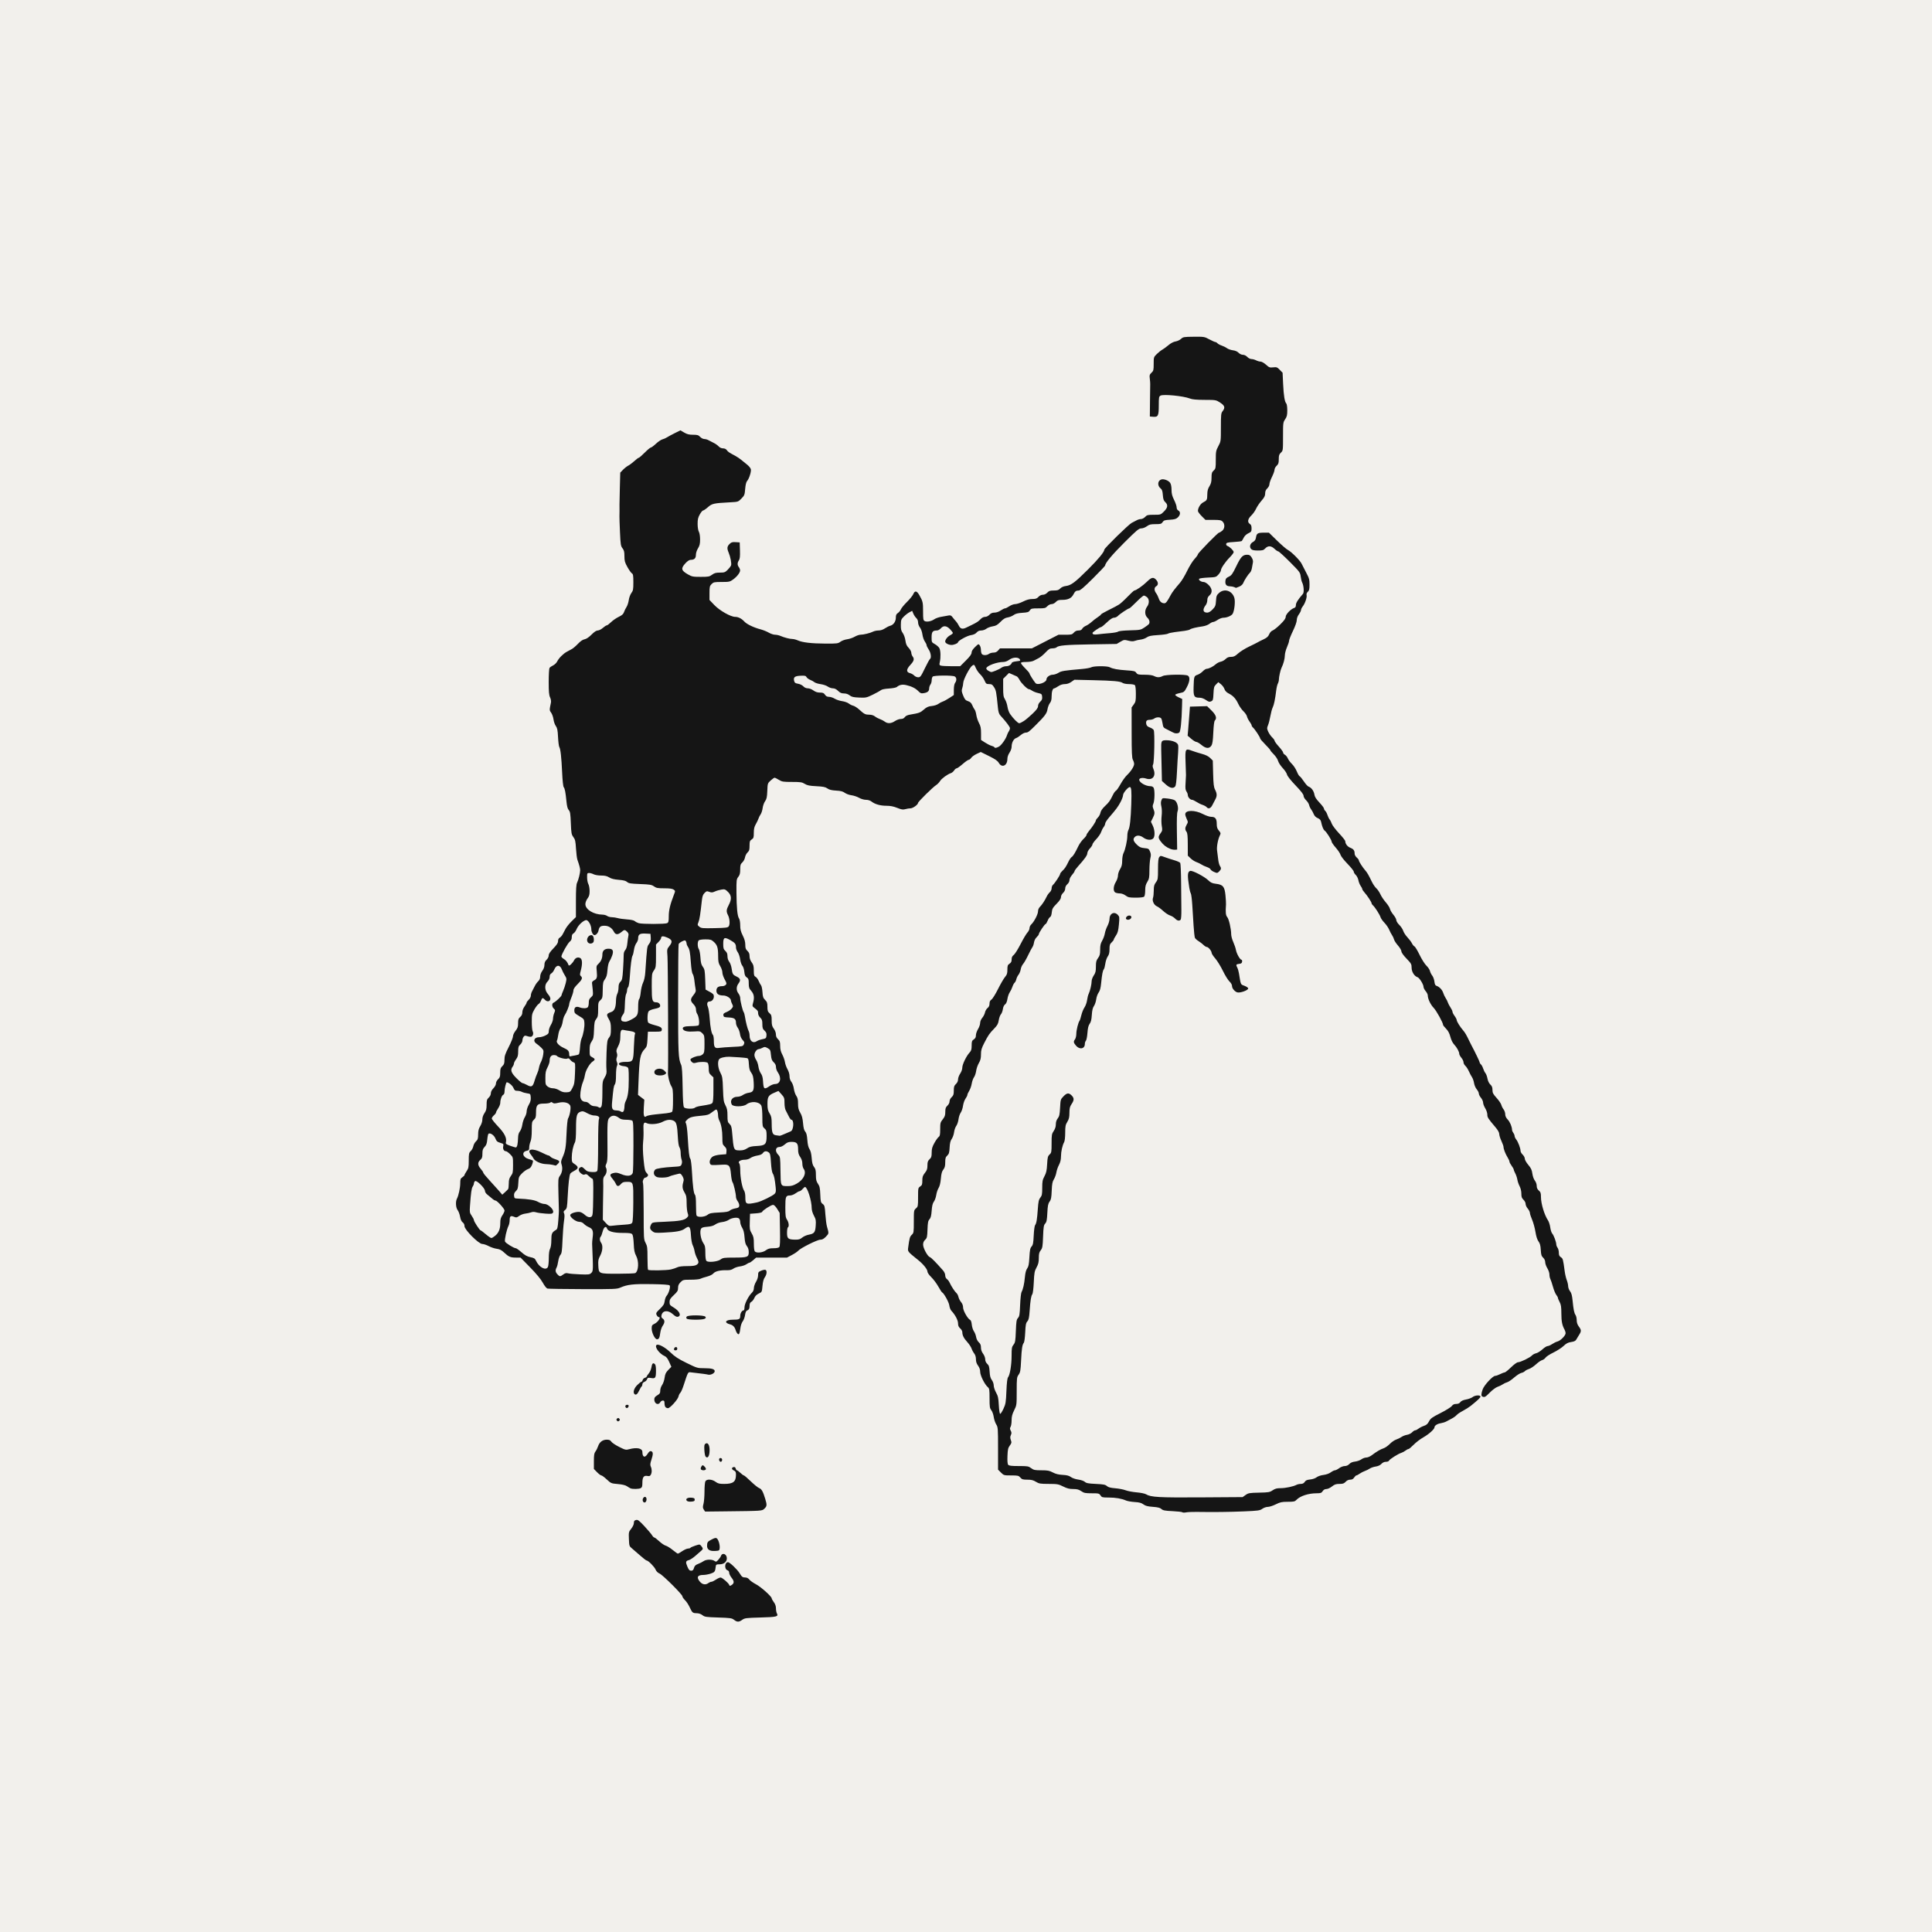 <?xml version="1.0" encoding="UTF-8" standalone="no"?>
<!-- Created with Inkscape (http://www.inkscape.org/) -->

<svg
   xmlns:dc="http://purl.org/dc/elements/1.1/"
   xmlns:cc="http://creativecommons.org/ns#"
   xmlns:rdf="http://www.w3.org/1999/02/22-rdf-syntax-ns#"
   xmlns:svg="http://www.w3.org/2000/svg"
   xmlns="http://www.w3.org/2000/svg"
   xmlns:sodipodi="http://sodipodi.sourceforge.net/DTD/sodipodi-0.dtd"
   xmlns:inkscape="http://www.inkscape.org/namespaces/inkscape"
   width="1024"
   height="1024"
   id="svg2"
   version="1.1"
   inkscape:version="0.48.3.1 r9886"
   sodipodi:docname="New document 1">
  <defs
     id="defs4" />
  <sodipodi:namedview
     id="base"
     pagecolor="#ffffff"
     bordercolor="#666666"
     borderopacity="1.0"
     inkscape:pageopacity="0.0"
     inkscape:pageshadow="2"
     inkscape:zoom="0.7"
     inkscape:cx="375"
     inkscape:cy="520"
     inkscape:document-units="px"
     inkscape:current-layer="layer1"
     showgrid="false"
     inkscape:window-width="1920"
     inkscape:window-height="1135"
     inkscape:window-x="1920"
     inkscape:window-y="34"
     inkscape:window-maximized="1" />
  <g
     inkscape:label="Layer 1"
     inkscape:groupmode="layer"
     id="layer1"
     transform="translate(0,-28.362)">
    <rect
       style="font-size:12px;font-style:normal;font-weight:normal;fill:#f2f0ec;fill-opacity:1;stroke:none;font-family:Dialog"
       id="rect2990"
       x="0"
       y="28.362"
       height="1024"
       width="1024" />
    <path
       inkscape:connector-curvature="0"
       id="path2998"
       d="m 389.04,886.89 c -1.151,-0.896 -1.942,-1.011 -8.357,-1.215 -6.479,-0.206 -7.195,-0.312 -8.373,-1.24 -0.79,-0.623 -1.918,-1.017 -2.918,-1.022 -2.051,-0.009 -2.48,-0.293 -3.396,-2.248 -1.154,-2.465 -1.86,-3.567 -3.139,-4.902 -0.651,-0.68 -1.184,-1.511 -1.184,-1.846 0,-0.95 -10.417,-11.321 -12.095,-12.041 -0.948,-0.407 -1.724,-1.186 -2.117,-2.126 -0.625,-1.496 -3.887,-4.792 -4.743,-4.792 -0.254,0 -1.77,-1.167 -3.37,-2.593 -1.6,-1.426 -3.574,-3.134 -4.386,-3.795 -1.423,-1.159 -1.482,-1.337 -1.631,-4.961 -0.149,-3.627 -0.105,-3.82 1.24,-5.512 0.82,-1.032 1.394,-2.281 1.394,-3.036 0,-0.991 0.256,-1.347 1.125,-1.565 0.97,-0.244 1.575,0.199 4.397,3.219 1.8,1.926 3.624,4.078 4.055,4.784 0.43,0.705 0.997,1.282 1.26,1.282 0.262,0 1.437,0.898 2.61,1.995 1.173,1.097 2.714,2.141 3.424,2.319 0.71,0.178 2.377,1.208 3.704,2.289 1.327,1.081 2.568,1.961 2.757,1.957 0.19,-0.005 1.238,-0.613 2.329,-1.353 1.092,-0.74 2.449,-1.345 3.018,-1.345 0.568,0 1.143,-0.179 1.278,-0.397 0.135,-0.218 1.307,-0.744 2.605,-1.169 2.336,-0.764 2.368,-0.762 3.164,0.221 1.004,1.24 1.006,1.624 0.015,2.462 -0.434,0.367 -1.808,1.569 -3.054,2.672 -1.246,1.102 -2.835,2.147 -3.532,2.322 -1.708,0.429 -1.84,1.025 -0.777,3.505 0.716,1.671 1.128,2.109 1.982,2.109 0.829,0 1.175,-0.338 1.497,-1.458 0.323,-1.126 0.828,-1.614 2.215,-2.142 0.988,-0.376 2.295,-1.039 2.904,-1.473 1.347,-0.961 4.418,-1.032 5.702,-0.133 0.856,0.6 1.034,0.551 2.064,-0.564 0.62,-0.671 1.253,-1.58 1.408,-2.02 0.716,-2.034 3.121,-1.068 3.121,1.254 0,1.851 -1.588,3.153 -3.847,3.153 -1.696,0 -1.917,0.123 -2.029,1.127 -0.308,2.753 -0.526,3.064 -2.658,3.79 -1.162,0.396 -2.949,0.72 -3.971,0.72 -3.07,0 -3.705,1.278 -1.774,3.573 1.299,1.544 3.042,1.825 4.496,0.725 0.481,-0.364 1.202,-0.669 1.602,-0.676 0.399,-0.008 1.474,-0.522 2.388,-1.142 0.914,-0.62 2.025,-1.127 2.468,-1.127 0.866,0 4.304,2.974 4.632,4.008 0.167,0.525 0.353,0.529 1.164,0.022 1.495,-0.934 1.517,-2.048 0.077,-3.86 -0.72,-0.906 -1.309,-2.113 -1.309,-2.682 0,-0.627 -0.344,-1.144 -0.871,-1.311 -1.795,-0.57 -1.562,-4.294 0.269,-4.294 0.88,0 4.899,3.828 6.106,5.815 1.212,1.995 1.611,2.287 3.14,2.296 0.735,0.005 1.524,0.429 2.029,1.092 0.455,0.597 2.045,1.722 3.533,2.501 2.633,1.378 8.343,6.494 8.343,7.475 0,0.269 0.507,1.177 1.127,2.017 0.745,1.01 1.127,2.12 1.127,3.274 0,0.96 0.222,2.16 0.493,2.667 0.908,1.697 -0.062,1.938 -8.744,2.177 -7.596,0.209 -8.316,0.301 -9.632,1.24 -1.757,1.253 -2.724,1.248 -4.359,-0.025 z M 375.767,849.811 c -0.694,-0.491 -1.013,-1.172 -1.008,-2.157 0.009,-1.883 0.294,-2.256 2.621,-3.436 1.53,-0.776 2.089,-0.875 2.591,-0.458 0.864,0.717 1.661,3.515 1.473,5.168 -0.145,1.272 -0.274,1.352 -2.408,1.473 -1.509,0.086 -2.59,-0.109 -3.27,-0.589 z m 250.937,-19.91 c -0.205,-0.206 -2.568,-0.476 -5.252,-0.601 -4.034,-0.187 -5.05,-0.382 -5.87,-1.124 -0.742,-0.672 -1.888,-0.963 -4.563,-1.159 -2.754,-0.202 -3.896,-0.502 -4.988,-1.309 -1.077,-0.796 -2.182,-1.093 -4.616,-1.241 -1.76,-0.107 -3.808,-0.462 -4.553,-0.788 -2.384,-1.046 -5.555,-1.593 -9.241,-1.593 -3.333,0 -3.644,-0.081 -4.33,-1.127 -0.694,-1.059 -0.976,-1.127 -4.641,-1.127 -3.419,0 -4.108,-0.14 -5.562,-1.127 -1.298,-0.882 -2.23,-1.128 -4.276,-1.129 -2.001,0 -3.255,-0.32 -5.323,-1.351 -2.503,-1.249 -3.077,-1.351 -7.667,-1.365 -4.468,-0.014 -5.14,-0.126 -6.765,-1.127 -1.395,-0.859 -2.424,-1.112 -4.541,-1.113 -2.356,0 -2.874,-0.159 -3.718,-1.13 -0.904,-1.039 -1.284,-1.127 -4.862,-1.127 -3.813,0 -3.909,-0.027 -5.415,-1.533 l -1.533,-1.533 0,-11.207 c 0,-10.713 -0.045,-11.277 -0.981,-12.786 -0.538,-0.868 -1.128,-2.64 -1.311,-3.937 -0.183,-1.297 -0.756,-2.897 -1.274,-3.556 -0.83,-1.055 -0.942,-1.808 -0.942,-6.328 0,-4.612 -0.093,-5.209 -0.923,-5.915 -1.647,-1.4 -4.038,-6.197 -4.038,-8.099 0,-1.165 -0.38,-2.27 -1.127,-3.284 -0.778,-1.055 -1.127,-2.111 -1.127,-3.409 0,-1.209 -0.328,-2.298 -0.918,-3.048 -0.505,-0.642 -1.145,-1.836 -1.422,-2.654 -0.277,-0.818 -1.29,-2.351 -2.251,-3.407 -1.851,-2.034 -2.624,-3.579 -2.624,-5.244 0,-0.559 -0.507,-1.458 -1.127,-1.997 -0.824,-0.717 -1.13,-1.436 -1.136,-2.674 -0.008,-1.665 -1.555,-4.58 -3.531,-6.655 -0.472,-0.496 -0.966,-1.765 -1.098,-2.82 -0.216,-1.734 -2.876,-6.549 -3.841,-6.951 -0.199,-0.083 -1.098,-1.47 -1.998,-3.082 -0.9,-1.612 -2.564,-3.836 -3.698,-4.942 -1.205,-1.175 -2.062,-2.42 -2.062,-2.995 0,-1.186 -2.162,-3.884 -4.843,-6.043 -5.757,-4.637 -5.652,-4.505 -5.352,-6.748 0.67,-5.011 0.866,-5.699 1.899,-6.687 1.034,-0.988 1.081,-1.291 1.081,-7.022 0,-5.826 0.031,-6.015 1.127,-6.969 1.075,-0.934 1.127,-1.212 1.127,-5.934 0,-4.786 0.038,-4.978 1.127,-5.692 0.966,-0.633 1.127,-1.079 1.127,-3.105 0,-1.951 0.238,-2.666 1.353,-4.069 1.096,-1.379 1.353,-2.131 1.353,-3.956 0,-1.825 0.215,-2.453 1.127,-3.299 0.942,-0.873 1.127,-1.457 1.127,-3.554 0,-1.985 0.302,-3.049 1.446,-5.095 0.795,-1.422 1.81,-2.852 2.255,-3.176 0.659,-0.48 0.809,-1.243 0.809,-4.11 0,-3.233 0.111,-3.66 1.353,-5.223 1.096,-1.379 1.353,-2.131 1.353,-3.956 0,-1.825 0.215,-2.453 1.127,-3.299 0.663,-0.614 1.127,-1.544 1.127,-2.255 0,-0.711 0.465,-1.641 1.127,-2.255 0.933,-0.865 1.127,-1.463 1.127,-3.468 0,-2.002 0.196,-2.608 1.127,-3.483 0.731,-0.687 1.127,-1.549 1.127,-2.454 0,-0.767 0.507,-2.142 1.127,-3.054 0.658,-0.969 1.127,-2.3 1.127,-3.198 0,-1.692 2.181,-6.189 3.882,-8.004 0.872,-0.931 1.079,-1.636 1.079,-3.669 0,-2.187 0.148,-2.613 1.127,-3.255 0.816,-0.535 1.128,-1.141 1.13,-2.194 0,-0.8 0.502,-2.267 1.113,-3.259 0.611,-0.992 1.117,-2.448 1.125,-3.235 0.009,-0.853 0.47,-1.973 1.144,-2.774 0.621,-0.738 1.265,-2.021 1.431,-2.85 0.166,-0.829 0.774,-1.879 1.351,-2.333 0.721,-0.567 1.049,-1.293 1.049,-2.319 0,-1.059 0.3,-1.691 1.031,-2.169 0.567,-0.372 2.132,-2.881 3.478,-5.576 1.346,-2.696 3.013,-5.568 3.704,-6.382 1.034,-1.219 1.257,-1.909 1.257,-3.894 0,-2.076 0.157,-2.516 1.127,-3.152 0.836,-0.548 1.127,-1.134 1.127,-2.269 0,-1.1 0.311,-1.763 1.107,-2.357 0.609,-0.455 2.248,-3.059 3.643,-5.788 1.395,-2.728 3.027,-5.479 3.628,-6.113 0.601,-0.634 1.092,-1.668 1.092,-2.298 0,-0.63 0.412,-1.519 0.916,-1.975 1.49,-1.349 3.594,-5.399 3.594,-6.92 0,-0.867 0.391,-1.795 1.015,-2.408 1.102,-1.083 2.623,-3.402 3.634,-5.542 0.351,-0.744 1.073,-1.74 1.603,-2.212 0.539,-0.48 0.964,-1.401 0.964,-2.087 0,-0.675 0.317,-1.491 0.704,-1.812 0.961,-0.798 3.805,-5.129 3.805,-5.795 0,-0.296 0.541,-1.04 1.203,-1.654 1.297,-1.202 1.872,-2.076 3.311,-5.029 0.51,-1.046 1.229,-2.071 1.597,-2.278 0.737,-0.412 1.887,-2.284 3.529,-5.742 0.589,-1.24 1.806,-2.954 2.706,-3.809 0.899,-0.855 1.635,-1.812 1.635,-2.127 0,-0.315 0.564,-1.239 1.253,-2.054 1.781,-2.105 3.708,-5.046 3.708,-5.659 0,-0.287 0.481,-0.986 1.07,-1.554 0.588,-0.568 1.196,-1.711 1.35,-2.541 0.184,-0.991 1.001,-2.188 2.383,-3.494 2.196,-2.074 2.68,-2.755 4.239,-5.961 0.52,-1.069 1.232,-2.054 1.582,-2.188 0.35,-0.134 1.439,-1.695 2.419,-3.468 0.98,-1.773 2.527,-3.934 3.438,-4.802 2.144,-2.043 3.817,-4.673 3.797,-5.967 -0.009,-0.563 -0.306,-1.531 -0.66,-2.151 -0.518,-0.906 -0.648,-3.751 -0.661,-14.457 l -0.016,-13.329 1.127,-1.528 c 1.008,-1.367 1.127,-1.963 1.127,-5.635 0,-2.593 -0.2,-4.306 -0.541,-4.648 -0.298,-0.298 -1.673,-0.541 -3.057,-0.541 -1.421,0 -2.906,-0.274 -3.413,-0.629 -1.249,-0.875 -4.774,-1.197 -15.929,-1.454 l -9.636,-0.222 -1.663,1.153 c -1.101,0.763 -2.268,1.153 -3.451,1.153 -1.164,0 -2.367,0.393 -3.447,1.127 -0.913,0.62 -1.866,1.127 -2.118,1.127 -0.828,0 -1.393,1.701 -1.393,4.194 0,1.789 -0.25,2.767 -0.928,3.629 -0.51,0.649 -1.084,2.147 -1.275,3.33 -0.348,2.155 -1.389,3.535 -6.469,8.576 -3.307,3.281 -3.901,3.722 -5.016,3.722 -0.64,0 -1.83,0.581 -2.645,1.292 -0.815,0.711 -1.94,1.435 -2.501,1.61 -1.289,0.402 -2.363,2.446 -2.363,4.496 0,0.943 -0.455,2.252 -1.127,3.242 -0.692,1.019 -1.127,2.296 -1.127,3.302 0,3.59 -2.872,4.944 -4.529,2.136 -0.676,-1.146 -1.939,-2.027 -5.238,-3.654 l -4.347,-2.144 -2.186,1.024 c -1.202,0.563 -2.496,1.497 -2.875,2.075 -0.379,0.578 -0.977,1.051 -1.329,1.051 -0.352,0 -1.799,1.015 -3.217,2.255 -1.417,1.24 -2.845,2.255 -3.173,2.255 -0.328,0 -0.923,0.499 -1.323,1.11 -0.4,0.61 -1.144,1.242 -1.653,1.404 -1.81,0.575 -4.994,2.886 -5.799,4.21 -0.45,0.74 -1.386,1.707 -2.08,2.149 -1.786,1.139 -9.591,8.834 -9.598,9.464 -0.011,0.91 -2.731,2.859 -3.99,2.859 -0.665,0 -1.897,0.197 -2.738,0.439 -1.255,0.36 -2.029,0.239 -4.317,-0.676 -1.971,-0.789 -3.651,-1.115 -5.739,-1.115 -3.21,0 -6.072,-0.814 -7.891,-2.245 -0.717,-0.564 -1.836,-0.912 -2.935,-0.912 -1.042,0 -2.554,-0.444 -3.66,-1.074 -1.036,-0.591 -2.852,-1.196 -4.035,-1.345 -1.183,-0.149 -2.764,-0.726 -3.515,-1.28 -1.034,-0.764 -2.151,-1.052 -4.615,-1.189 -2.38,-0.132 -3.613,-0.437 -4.603,-1.139 -1.09,-0.772 -2.229,-1.003 -5.863,-1.186 -3.633,-0.183 -4.827,-0.425 -6.142,-1.242 -1.442,-0.897 -2.228,-1.015 -6.765,-1.017 -4.664,-0.002 -5.298,-0.104 -6.937,-1.113 -0.992,-0.611 -2.018,-1.117 -2.28,-1.125 -0.262,-0.008 -1.204,0.653 -2.094,1.468 -1.594,1.46 -1.621,1.543 -1.779,5.525 -0.132,3.31 -0.346,4.301 -1.179,5.47 -0.56,0.785 -1.139,2.409 -1.286,3.608 -0.147,1.199 -0.625,2.692 -1.061,3.317 -0.436,0.625 -0.949,1.64 -1.139,2.255 -0.191,0.615 -0.828,1.948 -1.416,2.962 -0.809,1.395 -1.07,2.517 -1.07,4.612 0,2.456 -0.128,2.852 -1.127,3.507 -0.985,0.645 -1.127,1.065 -1.127,3.314 0,2.129 -0.186,2.75 -1.073,3.583 -0.59,0.554 -1.189,1.724 -1.331,2.6 -0.142,0.876 -0.775,2.071 -1.407,2.657 -0.982,0.91 -1.149,1.453 -1.149,3.732 0,2.083 -0.222,2.949 -1.015,3.956 -0.959,1.218 -1.012,1.676 -0.968,8.291 0.054,8.098 0.49,12.494 1.365,13.754 0.356,0.512 0.618,2.043 0.619,3.608 0,2.113 0.302,3.321 1.351,5.424 0.944,1.892 1.35,3.368 1.351,4.909 0,1.77 0.224,2.409 1.129,3.248 0.827,0.766 1.127,1.508 1.127,2.783 0,1.146 0.384,2.259 1.127,3.266 0.92,1.247 1.127,2.048 1.127,4.356 0,2.405 0.141,2.903 0.94,3.331 0.517,0.277 1.248,1.248 1.623,2.158 0.376,0.91 0.945,1.959 1.265,2.331 0.32,0.372 0.662,1.996 0.761,3.608 0.15,2.456 0.378,3.129 1.403,4.151 1.028,1.024 1.224,1.608 1.224,3.639 0,2.019 0.187,2.582 1.127,3.4 0.98,0.852 1.127,1.353 1.127,3.827 0,2.328 0.205,3.125 1.127,4.375 0.675,0.914 1.127,2.136 1.127,3.041 0,1.034 0.357,1.843 1.127,2.557 0.939,0.87 1.127,1.459 1.127,3.519 0,1.772 0.319,3.075 1.125,4.591 0.619,1.164 1.252,2.97 1.406,4.013 0.154,1.043 0.764,2.745 1.355,3.781 0.631,1.107 1.075,2.617 1.075,3.66 0,1.143 0.351,2.222 0.986,3.03 0.563,0.716 1.126,2.283 1.312,3.655 0.179,1.32 0.75,2.996 1.269,3.725 0.715,1.004 0.943,2.006 0.943,4.146 0,2.228 0.248,3.245 1.177,4.83 0.868,1.481 1.256,2.932 1.479,5.532 0.216,2.516 0.548,3.795 1.159,4.471 0.622,0.688 0.927,1.904 1.114,4.45 0.176,2.401 0.538,3.922 1.148,4.836 0.601,0.899 0.977,2.447 1.155,4.761 0.198,2.567 0.512,3.744 1.251,4.683 0.793,1.008 0.987,1.851 0.987,4.288 0,2.457 0.205,3.336 1.081,4.626 0.904,1.332 1.107,2.27 1.24,5.726 0.145,3.767 0.258,4.208 1.266,4.968 1.005,0.758 1.136,1.263 1.425,5.499 0.175,2.565 0.554,5.476 0.842,6.468 1.08,3.726 1.083,3.701 -0.553,5.385 -1.137,1.171 -1.944,1.605 -2.981,1.605 -1.605,0 -10.571,4.488 -11.735,5.874 -0.403,0.479 -1.895,1.485 -3.317,2.235 l -2.585,1.363 -8.18,0 -8.18,0 -1.541,1.353 c -0.848,0.744 -1.745,1.353 -1.994,1.353 -0.249,0 -1.003,0.385 -1.676,0.856 -0.672,0.471 -2.203,0.977 -3.403,1.124 -1.199,0.147 -2.752,0.675 -3.451,1.172 -0.895,0.637 -1.916,0.886 -3.457,0.843 -3.53,-0.1 -6.149,0.52 -7.147,1.692 -0.541,0.636 -1.925,1.32 -3.463,1.712 -1.409,0.359 -2.968,0.871 -3.465,1.137 -0.497,0.266 -2.76,0.484 -5.028,0.484 -3.956,0 -4.177,0.053 -5.441,1.318 -0.992,0.992 -1.318,1.74 -1.318,3.021 0,1.461 -0.321,2.004 -2.255,3.82 -1.876,1.761 -2.255,2.383 -2.255,3.701 0,1.398 0.236,1.722 2.009,2.761 3.19,1.869 4.437,4.382 2.483,5.003 -0.671,0.213 -1.403,-0.144 -2.707,-1.323 -2.557,-2.31 -5.399,-2.095 -6.039,0.458 -0.228,0.91 -0.08,1.348 0.625,1.841 1.181,0.827 1.174,2.135 -0.018,3.81 -0.519,0.728 -1.087,2.388 -1.264,3.689 -0.377,2.778 -0.729,3.47 -1.767,3.47 -1.087,0 -2.794,-3.464 -2.793,-5.667 0,-1.646 0.16,-1.909 1.559,-2.576 1.776,-0.847 3.499,-3.483 2.277,-3.483 -0.384,0 -0.925,-0.498 -1.202,-1.107 -0.46,-1.01 -0.307,-1.297 1.739,-3.27 1.82,-1.755 2.293,-2.531 2.505,-4.114 0.144,-1.073 0.584,-2.308 0.978,-2.743 1.19,-1.315 2.268,-4.979 1.648,-5.601 -0.358,-0.358 -3.456,-0.575 -9.638,-0.673 -9.549,-0.152 -12.757,0.207 -16.482,1.844 -1.827,0.803 -3.164,0.858 -19.797,0.813 -9.81,-0.027 -18.264,-0.157 -18.786,-0.29 -0.579,-0.148 -1.564,-1.365 -2.527,-3.121 -1.021,-1.863 -3.381,-4.719 -6.686,-8.093 l -5.108,-5.214 -2.476,0 c -2.881,0 -3.794,-0.395 -6.25,-2.702 -1.368,-1.285 -2.309,-1.759 -3.892,-1.961 -1.149,-0.146 -3.056,-0.78 -4.239,-1.409 -1.183,-0.629 -2.727,-1.143 -3.431,-1.143 -1.902,0 -9.409,-7.532 -9.409,-9.439 0,-0.848 -0.349,-1.577 -0.958,-2.004 -0.634,-0.444 -1.104,-1.474 -1.389,-3.045 -0.237,-1.306 -0.821,-2.869 -1.297,-3.474 -0.968,-1.231 -1.177,-4.515 -0.382,-6.001 0.877,-1.639 1.771,-5.804 1.771,-8.252 0,-2.069 0.158,-2.51 1.127,-3.145 0.62,-0.406 1.127,-0.928 1.127,-1.159 0,-0.231 0.507,-1.168 1.127,-2.082 0.992,-1.462 1.127,-2.14 1.127,-5.639 0,-3.595 0.103,-4.077 1.07,-5.011 0.588,-0.568 1.198,-1.72 1.354,-2.561 0.156,-0.84 0.791,-1.998 1.411,-2.572 0.947,-0.878 1.129,-1.46 1.14,-3.659 0.011,-1.973 0.287,-3.058 1.125,-4.419 0.668,-1.084 1.112,-2.489 1.113,-3.519 0,-1.083 0.418,-2.326 1.13,-3.374 0.898,-1.321 1.127,-2.219 1.127,-4.407 0,-2.348 0.164,-2.902 1.127,-3.807 0.68,-0.639 1.127,-1.558 1.127,-2.318 0,-0.79 0.503,-1.774 1.353,-2.643 0.802,-0.82 1.353,-1.862 1.353,-2.557 0,-0.672 0.482,-1.619 1.127,-2.218 0.933,-0.865 1.127,-1.463 1.127,-3.468 0,-2.002 0.196,-2.608 1.127,-3.483 0.922,-0.866 1.127,-1.486 1.127,-3.402 0,-1.924 0.403,-3.13 2.255,-6.745 1.24,-2.421 2.255,-4.957 2.255,-5.634 0,-0.69 0.595,-1.981 1.353,-2.934 1.11,-1.397 1.353,-2.122 1.353,-4.04 0,-1.931 0.196,-2.508 1.127,-3.317 0.778,-0.677 1.127,-1.443 1.127,-2.474 0,-0.885 0.459,-2.116 1.127,-3.022 0.62,-0.841 1.127,-1.758 1.127,-2.038 0,-0.281 0.507,-0.987 1.127,-1.569 0.63,-0.592 1.13,-1.571 1.134,-2.221 0.005,-0.639 0.303,-1.669 0.664,-2.289 0.362,-0.62 0.991,-1.836 1.398,-2.702 0.407,-0.866 1.224,-2.023 1.816,-2.572 0.722,-0.669 1.076,-1.495 1.076,-2.51 0,-0.905 0.453,-2.126 1.127,-3.041 0.715,-0.969 1.127,-2.127 1.127,-3.166 0,-1.164 0.326,-1.944 1.127,-2.697 0.657,-0.617 1.127,-1.562 1.127,-2.263 0,-0.849 0.733,-1.961 2.48,-3.765 1.864,-1.925 2.48,-2.891 2.48,-3.888 0,-0.848 0.313,-1.494 0.868,-1.791 0.477,-0.255 1.165,-1.024 1.528,-1.707 0.363,-0.683 1.085,-2.039 1.604,-3.013 0.519,-0.974 1.962,-2.768 3.207,-3.986 l 2.263,-2.216 0,-8.492 c 0,-6.383 0.157,-8.809 0.633,-9.769 0.72,-1.452 1.622,-5.094 1.622,-6.55 0,-0.959 -0.504,-2.874 -1.462,-5.55 -0.266,-0.744 -0.607,-3.42 -0.757,-5.945 -0.233,-3.926 -0.434,-4.809 -1.384,-6.088 -1.012,-1.362 -1.133,-2.027 -1.347,-7.426 -0.199,-4.998 -0.371,-6.08 -1.099,-6.882 -0.615,-0.678 -0.968,-2.019 -1.229,-4.668 -0.481,-4.879 -0.842,-6.737 -1.46,-7.504 -0.292,-0.363 -0.64,-3.614 -0.821,-7.667 -0.36,-8.069 -0.86,-12.603 -1.497,-13.575 -0.244,-0.372 -0.548,-2.743 -0.675,-5.269 -0.186,-3.697 -0.413,-4.84 -1.166,-5.863 -0.514,-0.699 -1.071,-2.285 -1.238,-3.525 -0.167,-1.24 -0.728,-2.832 -1.246,-3.538 -0.949,-1.29 -0.95,-1.359 -0.109,-5.37 0.152,-0.725 -0.042,-1.878 -0.468,-2.774 -0.569,-1.2 -0.726,-2.991 -0.721,-8.23 0.005,-3.683 0.192,-6.989 0.418,-7.346 0.226,-0.357 1.084,-0.967 1.907,-1.356 0.823,-0.388 1.802,-1.336 2.175,-2.106 0.844,-1.739 3.206,-4.111 5.105,-5.128 0.79,-0.423 2.001,-1.079 2.69,-1.457 0.689,-0.378 2.142,-1.628 3.228,-2.778 1.291,-1.367 2.496,-2.189 3.482,-2.374 0.97,-0.183 2.286,-1.066 3.69,-2.478 1.463,-1.471 2.558,-2.194 3.323,-2.194 0.627,0 1.834,-0.609 2.681,-1.353 0.847,-0.744 1.779,-1.353 2.07,-1.353 0.291,0 1.306,-0.761 2.256,-1.691 0.95,-0.93 2.785,-2.199 4.078,-2.819 1.761,-0.845 2.464,-1.473 2.802,-2.506 0.248,-0.758 0.846,-1.976 1.328,-2.706 0.483,-0.73 1.021,-2.374 1.196,-3.653 0.18,-1.312 0.78,-2.95 1.378,-3.758 0.937,-1.266 1.059,-1.928 1.059,-5.71 0,-3.522 -0.133,-4.353 -0.751,-4.699 -0.413,-0.232 -1.478,-1.722 -2.368,-3.312 -1.389,-2.484 -1.617,-3.3 -1.617,-5.801 0,-2.336 -0.2,-3.164 -1.015,-4.198 -0.918,-1.165 -1.046,-1.975 -1.34,-8.517 -0.179,-3.976 -0.305,-7.737 -0.28,-8.357 0.048,-1.205 0.06,-4.461 0.022,-6.314 -0.013,-0.62 0.072,-4.679 0.189,-9.02 l 0.212,-7.892 1.444,-1.504 c 0.794,-0.827 2.053,-1.818 2.797,-2.203 0.744,-0.384 2.211,-1.483 3.26,-2.442 1.049,-0.959 2.102,-1.744 2.34,-1.744 0.238,0 1.644,-1.218 3.123,-2.706 1.479,-1.488 2.942,-2.706 3.25,-2.706 0.309,0 1.529,-0.905 2.711,-2.011 1.183,-1.106 2.726,-2.15 3.429,-2.321 0.704,-0.17 1.787,-0.645 2.407,-1.055 0.62,-0.41 2.477,-1.415 4.127,-2.234 l 3,-1.488 2.001,1.172 c 1.552,0.909 2.607,1.172 4.701,1.172 2.297,0 2.859,0.168 3.76,1.127 0.592,0.63 1.572,1.13 2.221,1.134 0.639,0.004 1.669,0.303 2.289,0.664 0.62,0.362 1.836,0.991 2.702,1.398 0.866,0.407 2.023,1.224 2.572,1.816 0.623,0.672 1.504,1.076 2.346,1.076 0.859,0 1.59,0.344 2.012,0.946 0.626,0.893 1.118,1.223 4.676,3.127 0.8,0.428 2.171,1.361 3.047,2.073 0.876,0.712 2.304,1.875 3.172,2.585 0.869,0.71 1.695,1.752 1.837,2.315 0.305,1.214 -0.918,5.066 -1.98,6.241 -0.485,0.536 -0.844,2.011 -1.023,4.192 -0.256,3.126 -0.397,3.49 -1.989,5.12 -1.711,1.752 -1.722,1.756 -6.048,1.987 -8.685,0.465 -9.517,0.648 -11.71,2.579 -1.098,0.966 -2.254,1.757 -2.57,1.757 -0.316,0 -1.099,0.939 -1.74,2.086 -0.934,1.672 -1.163,2.68 -1.15,5.074 0.009,1.734 0.286,3.46 0.66,4.115 0.376,0.658 0.645,2.348 0.646,4.059 0,2.329 -0.227,3.302 -1.109,4.735 -0.655,1.064 -1.112,2.491 -1.113,3.479 -0.005,1.813 -0.859,2.609 -2.81,2.609 -0.664,0 -1.69,0.682 -2.736,1.819 -2.499,2.718 -2.261,3.834 1.246,5.841 2.206,1.262 2.7,1.36 6.857,1.36 4.071,0 4.62,-0.103 6.008,-1.127 1.219,-0.899 2.061,-1.127 4.162,-1.127 2.373,0 2.779,-0.146 4.109,-1.476 0.812,-0.812 1.625,-1.866 1.808,-2.342 0.363,-0.945 -0.334,-4.56 -1.332,-6.908 -0.9,-2.119 -0.784,-3.14 0.502,-4.427 0.945,-0.945 1.483,-1.109 3.27,-0.994 l 2.138,0.137 0.13,4.224 c 0.099,3.213 -0.036,4.477 -0.564,5.283 -0.871,1.33 -0.882,2.475 -0.032,3.598 0.364,0.481 0.669,1.25 0.676,1.708 0.021,1.19 -1.614,3.319 -3.721,4.845 -1.695,1.228 -2.086,1.313 -6.05,1.313 -3.897,0 -4.326,0.089 -5.344,1.107 -0.994,0.994 -1.107,1.482 -1.107,4.769 l 0,3.662 2.561,2.685 c 2.803,2.939 8.669,6.268 11.044,6.268 1.657,0 3.427,0.905 4.886,2.498 1.289,1.408 4.946,3.164 8.569,4.114 1.364,0.358 3.328,1.147 4.365,1.755 1.036,0.607 2.528,1.104 3.314,1.104 0.787,0 2.069,0.279 2.851,0.62 2.03,0.885 4.935,1.635 6.336,1.635 0.661,0 1.957,0.335 2.879,0.744 2.499,1.11 7.21,1.658 14.606,1.699 6.198,0.035 6.702,-0.028 7.997,-0.985 0.76,-0.562 2.349,-1.149 3.532,-1.304 1.183,-0.155 2.98,-0.761 3.994,-1.345 1.014,-0.585 2.381,-1.064 3.038,-1.064 1.634,0 5.235,-0.88 6.689,-1.634 0.658,-0.342 1.981,-0.621 2.939,-0.621 1.106,0 2.336,-0.404 3.368,-1.104 0.894,-0.607 2.162,-1.239 2.818,-1.404 1.718,-0.431 2.982,-2.258 2.982,-4.307 0,-1.331 0.251,-1.897 1.082,-2.442 0.595,-0.39 1.316,-1.274 1.602,-1.964 0.286,-0.691 1.741,-2.456 3.234,-3.924 1.492,-1.468 3,-3.344 3.35,-4.169 0.826,-1.947 1.862,-1.753 3.194,0.599 1.832,3.235 1.97,3.834 1.97,8.582 0,4.162 0.097,4.742 0.865,5.153 1.111,0.595 3.522,0.129 5.125,-0.99 0.69,-0.482 2.313,-1.054 3.608,-1.271 1.294,-0.217 2.984,-0.522 3.754,-0.677 1.182,-0.238 1.549,-0.082 2.358,1 0.527,0.705 1.317,1.65 1.757,2.101 0.439,0.451 1.104,1.463 1.477,2.249 0.801,1.688 1.932,2.017 3.814,1.107 0.754,-0.364 2.081,-1.005 2.949,-1.423 2.695,-1.298 3.697,-1.956 4.817,-3.164 0.665,-0.717 1.566,-1.167 2.338,-1.167 0.757,0 1.677,-0.448 2.315,-1.127 0.749,-0.797 1.534,-1.127 2.68,-1.127 0.986,0 2.271,-0.442 3.28,-1.127 0.913,-0.62 1.946,-1.127 2.297,-1.127 0.351,0 1.385,-0.507 2.299,-1.127 0.915,-0.621 2.311,-1.128 3.107,-1.129 0.795,-9e-4 2.663,-0.609 4.152,-1.351 1.892,-0.944 3.368,-1.35 4.909,-1.351 1.77,-0.001 2.409,-0.224 3.248,-1.129 0.647,-0.699 1.538,-1.127 2.341,-1.127 0.799,0 1.702,-0.432 2.355,-1.127 0.871,-0.927 1.483,-1.127 3.443,-1.127 1.92,0 2.585,-0.209 3.417,-1.073 0.652,-0.677 1.751,-1.162 2.983,-1.314 2.759,-0.342 4.878,-1.929 11.794,-8.83 5.454,-5.442 8.58,-9.243 8.58,-10.431 0,-0.766 13.005,-13.484 14.522,-14.202 0.818,-0.387 1.995,-1 2.615,-1.362 0.62,-0.362 1.65,-0.661 2.289,-0.664 0.649,-0.004 1.629,-0.504 2.221,-1.134 0.957,-1.019 1.403,-1.127 4.642,-1.127 3.56,0 3.593,-0.011 5.333,-1.751 2.04,-2.04 2.239,-3.497 0.675,-4.965 -0.841,-0.79 -1.118,-1.604 -1.273,-3.737 -0.149,-2.066 -0.423,-2.905 -1.132,-3.465 -1.87,-1.479 -1.686,-4.16 0.329,-4.8 1.331,-0.422 3.87,0.559 4.692,1.813 0.442,0.675 0.714,2.081 0.715,3.698 0,1.992 0.321,3.249 1.351,5.315 0.742,1.488 1.35,3.257 1.351,3.93 0,0.762 0.343,1.407 0.904,1.707 1.244,0.666 1.13,2.334 -0.247,3.629 -0.929,0.873 -1.746,1.114 -4.265,1.256 -2.684,0.152 -3.214,0.325 -3.822,1.254 -0.63,0.961 -1.038,1.078 -3.765,1.078 -2.555,0 -3.311,0.186 -4.587,1.127 -0.876,0.647 -2.141,1.127 -2.964,1.127 -1.253,0 -2.378,0.937 -8.836,7.365 -6.513,6.482 -10.292,10.991 -10.301,12.293 0,0.226 -2.91,3.303 -6.464,6.838 -4.713,4.688 -6.756,6.428 -7.551,6.433 -1.444,0.009 -1.946,0.386 -2.839,2.128 -0.985,1.922 -2.847,2.826 -5.817,2.826 -2.003,0 -2.608,0.196 -3.483,1.127 -0.613,0.653 -1.563,1.127 -2.255,1.127 -0.692,0 -1.642,0.475 -2.255,1.127 -0.965,1.027 -1.393,1.127 -4.804,1.127 -3.442,0 -3.801,0.086 -4.445,1.069 -0.604,0.922 -1.151,1.098 -3.989,1.28 -2.443,0.157 -3.632,0.465 -4.624,1.198 -0.734,0.543 -2.14,1.108 -3.124,1.256 -1.335,0.201 -2.3,0.791 -3.8,2.325 -1.626,1.662 -2.426,2.121 -4.18,2.399 -1.193,0.189 -2.7,0.76 -3.349,1.271 -0.661,0.52 -1.848,0.928 -2.7,0.928 -1.043,0 -1.816,0.34 -2.462,1.083 -0.622,0.716 -1.653,1.187 -3.041,1.392 -1.983,0.292 -6.835,2.983 -6.835,3.791 0,0.52 -2.127,1.401 -3.382,1.401 -1.594,0 -3.382,-0.939 -3.382,-1.776 0,-1.096 1.244,-2.654 2.733,-3.425 0.729,-0.377 1.326,-0.893 1.326,-1.147 0,-0.254 -0.68,-1.162 -1.511,-2.018 -1.839,-1.894 -3.487,-2.039 -4.887,-0.429 -0.539,0.62 -1.464,1.127 -2.056,1.127 -2.254,0 -2.82,0.722 -2.82,3.595 0,2.624 0.025,2.675 1.759,3.65 0.967,0.544 2.033,1.5 2.368,2.126 0.68,1.27 0.791,4.885 0.227,7.366 -0.335,1.474 -0.271,1.655 0.682,1.911 0.579,0.155 3.092,0.285 5.584,0.288 l 4.531,0.006 3.023,-3.023 c 2.176,-2.176 3.023,-3.351 3.023,-4.193 0,-0.775 0.619,-1.771 1.834,-2.952 1.768,-1.719 1.857,-1.751 2.48,-0.907 0.356,0.481 0.646,1.608 0.646,2.503 0,0.895 0.244,1.871 0.541,2.169 0.735,0.735 2.649,0.658 3.717,-0.15 0.481,-0.364 1.548,-0.662 2.371,-0.662 1.033,0 1.798,-0.349 2.476,-1.127 l 0.98,-1.127 8.463,0 8.463,0 7.04,-3.608 7.04,-3.608 3.586,0 c 3.263,0 3.674,-0.102 4.566,-1.127 0.674,-0.775 1.444,-1.127 2.462,-1.127 1.04,0 1.631,-0.28 1.984,-0.94 0.277,-0.517 1.146,-1.211 1.933,-1.542 0.786,-0.331 2.14,-1.249 3.008,-2.04 0.868,-0.791 2.34,-1.926 3.27,-2.522 0.93,-0.596 1.691,-1.238 1.691,-1.426 0,-0.188 1.573,-1.118 3.495,-2.066 1.922,-0.948 3.8,-1.905 4.172,-2.127 0.372,-0.221 1.225,-0.71 1.896,-1.086 0.671,-0.376 2.686,-2.205 4.478,-4.065 1.792,-1.86 3.45,-3.382 3.683,-3.382 0.875,0 4.54,-2.556 6.63,-4.623 2.421,-2.395 3.447,-2.626 4.882,-1.098 1.226,1.305 1.26,2.834 0.079,3.466 -1.133,0.606 -1.162,2.249 -0.066,3.66 0.46,0.592 1.085,1.838 1.389,2.77 0.564,1.728 1.58,2.592 3.044,2.587 0.772,-0.003 1.519,-0.988 3.321,-4.383 0.781,-1.472 2.031,-3.115 4.992,-6.567 0.897,-1.045 2.562,-3.835 3.699,-6.2 1.137,-2.364 2.89,-5.189 3.893,-6.276 1.004,-1.087 1.825,-2.232 1.825,-2.544 0,-0.642 10.571,-11.46 11.198,-11.46 0.223,0 0.941,-0.421 1.595,-0.935 1.489,-1.171 1.629,-3.585 0.286,-4.928 -0.77,-0.77 -1.503,-0.902 -4.997,-0.902 l -4.094,0 -1.994,-1.994 c -1.097,-1.097 -1.994,-2.321 -1.994,-2.72 0,-1.628 1.339,-3.824 2.783,-4.564 1.993,-1.021 2.16,-1.347 2.185,-4.251 0.015,-1.821 0.316,-2.96 1.132,-4.284 0.86,-1.396 1.112,-2.424 1.113,-4.544 0,-2.338 0.168,-2.895 1.13,-3.799 1.062,-0.997 1.127,-1.331 1.127,-5.724 0,-4.32 0.1,-4.853 1.353,-7.201 1.346,-2.522 1.353,-2.575 1.353,-9.955 0,-6.737 0.083,-7.525 0.902,-8.566 1.477,-1.878 1.17,-2.955 -1.303,-4.557 -2.191,-1.42 -2.244,-1.429 -8.231,-1.449 -4.373,-0.014 -6.52,-0.214 -7.829,-0.729 -3.389,-1.332 -13.934,-2.376 -15.504,-1.536 -0.88,0.471 -0.957,0.885 -0.957,5.145 0,5.557 -0.356,6.29 -2.949,6.079 l -1.786,-0.146 0.073,-8.118 c 0.04,-4.465 0.094,-8.524 0.119,-9.02 0.026,-0.496 -0.074,-1.815 -0.222,-2.931 -0.236,-1.783 -0.127,-2.162 0.896,-3.123 1.062,-0.998 1.164,-1.407 1.164,-4.69 0,-3.545 0.024,-3.62 1.653,-5.221 0.909,-0.893 2.212,-1.928 2.894,-2.3 0.683,-0.372 2.153,-1.447 3.268,-2.39 1.267,-1.071 2.676,-1.811 3.758,-1.975 0.952,-0.144 2.261,-0.754 2.908,-1.355 1.107,-1.028 1.513,-1.096 6.765,-1.145 5.46,-0.051 5.648,-0.019 8.244,1.377 1.461,0.786 2.908,1.429 3.214,1.429 0.307,0 0.802,0.294 1.1,0.653 0.298,0.359 1.287,0.899 2.197,1.199 0.91,0.3 2.182,0.934 2.826,1.41 0.644,0.475 2.065,0.975 3.157,1.111 1.266,0.157 2.36,0.635 3.019,1.319 0.602,0.625 1.557,1.073 2.289,1.073 0.757,0 1.677,0.448 2.315,1.127 0.596,0.634 1.568,1.129 2.221,1.13 0.639,0.001 1.743,0.306 2.453,0.676 0.71,0.371 1.775,0.674 2.366,0.674 0.602,0 1.871,0.72 2.886,1.636 1.64,1.482 1.999,1.615 3.803,1.412 1.811,-0.204 2.128,-0.085 3.489,1.318 l 1.497,1.543 0.28,5.953 c 0.291,6.187 0.833,9.5 1.696,10.363 0.278,0.278 0.505,1.896 0.505,3.596 0,2.554 -0.196,3.379 -1.127,4.75 -1.091,1.605 -1.127,1.903 -1.127,9.143 0,7.399 -0.013,7.495 -1.127,8.543 -0.931,0.875 -1.127,1.481 -1.127,3.483 0,2.006 -0.194,2.603 -1.127,3.468 -0.62,0.575 -1.128,1.529 -1.129,2.121 0,0.592 -0.609,2.293 -1.351,3.782 -0.742,1.488 -1.35,3.229 -1.351,3.868 0,0.654 -0.494,1.624 -1.129,2.221 -0.797,0.749 -1.127,1.534 -1.127,2.68 0,1.267 -0.428,2.11 -1.961,3.868 -1.079,1.236 -2.372,3.16 -2.875,4.277 -0.502,1.116 -1.649,2.729 -2.548,3.584 -1.865,1.772 -2.157,3.54 -0.733,4.429 0.657,0.41 0.902,1.052 0.902,2.36 0,1.634 -0.153,1.868 -1.691,2.589 -1.017,0.477 -1.99,1.391 -2.441,2.294 -0.412,0.826 -0.885,1.638 -1.05,1.804 -0.165,0.166 -2.058,0.404 -4.207,0.528 -3.258,0.188 -3.931,0.357 -4.057,1.016 -0.086,0.454 0.2,0.914 0.672,1.081 1.222,0.431 3.303,2.483 3.303,3.257 0,0.371 -0.917,1.602 -2.037,2.734 -2.404,2.43 -4.708,5.798 -4.719,6.9 -0.005,0.43 -0.589,1.432 -1.298,2.226 -1.247,1.395 -1.431,1.45 -5.525,1.633 -2.329,0.104 -4.438,0.385 -4.686,0.623 -0.603,0.579 0.963,1.726 2.356,1.726 0.604,0 1.726,0.67 2.62,1.563 1.971,1.971 2.136,4.09 0.436,5.568 -0.786,0.683 -1.127,1.441 -1.127,2.501 0,0.836 -0.371,2.005 -0.825,2.596 -1.839,2.397 -1.522,4.007 0.789,4.007 0.805,0 1.746,-0.563 2.829,-1.691 1.447,-1.508 1.643,-2.003 1.816,-4.577 0.172,-2.558 0.357,-3.032 1.633,-4.172 2.838,-2.536 6.949,-1.19 8.1,2.653 0.552,1.843 0.054,6.618 -0.87,8.345 -0.572,1.069 -3.04,2.148 -4.913,2.148 -0.765,0 -2.138,0.507 -3.051,1.127 -0.913,0.62 -1.991,1.127 -2.396,1.127 -0.405,0 -1.309,0.45 -2.008,1 -0.701,0.552 -2.296,1.144 -3.556,1.321 -3.459,0.487 -6.037,1.111 -6.673,1.616 -0.315,0.25 -1.587,0.587 -2.827,0.75 -1.24,0.162 -3.627,0.47 -5.303,0.684 -1.677,0.214 -3.3,0.587 -3.608,0.83 -0.308,0.243 -2.663,0.573 -5.233,0.734 -3.701,0.232 -4.949,0.489 -5.997,1.235 -0.728,0.518 -2.176,1.039 -3.219,1.158 -1.043,0.119 -2.445,0.424 -3.116,0.677 -0.87,0.329 -1.859,0.298 -3.445,-0.108 -2.101,-0.538 -2.334,-0.506 -4.202,0.589 l -1.978,1.159 -13.744,0.223 c -13.315,0.216 -17.098,0.551 -18.155,1.608 -0.278,0.278 -1.234,0.505 -2.125,0.505 -1.36,0 -1.962,0.362 -3.743,2.249 -1.167,1.237 -2.782,2.561 -3.588,2.943 -0.806,0.382 -1.973,0.991 -2.593,1.352 -0.657,0.383 -2.304,0.661 -3.946,0.664 -1.995,0.005 -2.819,0.176 -2.819,0.587 0,0.319 1.015,1.58 2.255,2.802 1.24,1.222 2.259,2.432 2.263,2.689 0.008,0.458 2.172,3.93 3.203,5.138 1.103,1.293 5.809,-0.356 5.809,-2.034 0,-1.113 1.758,-2.41 3.27,-2.412 0.806,-9e-4 2.176,-0.451 3.044,-1 1.572,-0.994 2.919,-1.214 12.628,-2.058 2.108,-0.183 4.277,-0.585 4.818,-0.892 1.262,-0.715 8.44,-0.736 9.756,-0.029 1.588,0.854 4.294,1.355 8.983,1.663 3.865,0.253 4.475,0.409 5.099,1.303 0.637,0.912 1.085,1.015 4.405,1.018 2.396,0.002 4.149,0.24 4.987,0.676 1.637,0.854 2.996,0.854 4.632,0 1.535,-0.801 11.865,-0.966 13.273,-0.212 1.298,0.695 1.103,3.059 -0.507,6.139 -1.321,2.529 -1.475,2.659 -3.689,3.108 -1.271,0.258 -2.377,0.669 -2.458,0.912 -0.081,0.243 0.716,0.844 1.773,1.335 l 1.92,0.892 -0.094,3.833 c -0.198,8.07 -0.779,13.547 -1.484,13.991 -0.97,0.611 -2.308,0.527 -3.608,-0.228 -0.62,-0.36 -1.976,-1.054 -3.012,-1.542 -1.732,-0.815 -1.91,-1.064 -2.199,-3.06 -0.173,-1.195 -0.517,-2.426 -0.764,-2.736 -0.604,-0.758 -2.616,-0.689 -3.695,0.127 -0.482,0.364 -1.553,0.662 -2.382,0.662 -1.67,0 -2.186,0.72 -1.752,2.446 0.185,0.736 0.789,1.261 1.856,1.614 0.87,0.287 1.79,0.911 2.045,1.387 0.6,1.121 0.301,17.064 -0.342,18.211 -0.344,0.615 -0.293,1.269 0.188,2.42 1.514,3.624 -0.442,6.189 -3.859,5.061 -1.866,-0.616 -3.673,-0.317 -3.673,0.607 0,1.447 3.399,3.431 5.876,3.431 0.831,0 1.478,0.318 1.775,0.872 0.65,1.214 0.547,6.738 -0.155,8.373 -0.477,1.111 -0.474,1.613 0.02,2.804 0.813,1.961 0.764,2.636 -0.36,4.886 l -0.962,1.926 0.962,1.987 c 1.154,2.383 1.281,5.828 0.253,6.856 -1.061,1.061 -3.407,0.87 -5.154,-0.419 -1.828,-1.349 -3.63,-1.447 -4.706,-0.258 -1.004,1.109 -0.668,2.161 1.302,4.07 1.238,1.2 2.019,1.547 3.879,1.726 2.158,0.207 2.378,0.341 2.993,1.811 0.525,1.258 0.562,1.989 0.177,3.52 -0.268,1.063 -0.493,3.923 -0.501,6.356 -0.013,3.897 -0.146,4.637 -1.125,6.227 -0.858,1.394 -1.112,2.424 -1.113,4.532 0,1.518 -0.242,2.969 -0.543,3.27 -0.337,0.337 -2.005,0.541 -4.422,0.541 -3.432,0 -4.058,-0.131 -5.409,-1.127 -0.918,-0.678 -2.135,-1.127 -3.049,-1.127 -0.836,0 -1.913,-0.21 -2.393,-0.467 -1.251,-0.669 -1.123,-3.365 0.267,-5.621 0.621,-1.008 1.113,-2.501 1.116,-3.382 0.005,-0.882 0.495,-2.375 1.116,-3.382 0.849,-1.378 1.115,-2.443 1.128,-4.51 0.009,-1.497 0.319,-3.286 0.694,-4.005 0.939,-1.801 2.023,-6.693 2.023,-9.131 0,-1.117 0.246,-2.474 0.547,-3.016 0.791,-1.424 1.29,-5.87 1.547,-13.79 0.229,-7.045 0.058,-9.068 -0.765,-9.068 -0.955,0 -3.584,3.138 -3.584,4.278 0,0.633 -0.601,2.277 -1.336,3.654 -1.372,2.571 -2.285,3.804 -5.993,8.091 -1.178,1.362 -2.142,2.853 -2.142,3.313 0,0.46 -0.376,1.32 -0.836,1.912 -0.46,0.592 -1.069,1.786 -1.354,2.654 -0.285,0.868 -1.431,2.542 -2.546,3.719 -1.115,1.177 -2.028,2.448 -2.028,2.823 0,0.375 -0.609,1.319 -1.353,2.098 -0.744,0.779 -1.353,1.907 -1.353,2.507 0,1.098 -1.313,2.963 -4.848,6.888 -1.054,1.17 -1.917,2.353 -1.917,2.629 0,0.276 -0.609,1.195 -1.353,2.042 -0.768,0.875 -1.353,2.053 -1.353,2.725 0,0.7 -0.46,1.584 -1.127,2.164 -0.713,0.62 -1.127,1.456 -1.127,2.273 0,0.8 -0.43,1.692 -1.127,2.338 -0.652,0.604 -1.127,1.545 -1.127,2.231 0,0.822 -0.715,1.914 -2.328,3.556 -2.018,2.054 -2.357,2.66 -2.541,4.55 -0.128,1.311 -0.469,2.278 -0.856,2.426 -0.353,0.136 -0.957,1.032 -1.341,1.992 -0.384,0.96 -0.868,1.745 -1.076,1.745 -0.48,0 -3.583,4.648 -3.583,5.367 0,0.296 -0.517,1.018 -1.149,1.604 -0.681,0.631 -1.257,1.771 -1.414,2.797 -0.146,0.953 -0.511,2.037 -0.811,2.409 -0.3,0.372 -1.322,2.3 -2.27,4.284 -0.948,1.984 -2.17,4.115 -2.717,4.735 -0.546,0.62 -1.109,1.892 -1.25,2.826 -0.141,0.934 -0.661,2.212 -1.155,2.84 -0.494,0.628 -1.027,1.727 -1.184,2.442 -0.157,0.715 -0.567,1.534 -0.91,1.819 -0.343,0.285 -0.866,1.263 -1.161,2.173 -0.295,0.91 -0.926,2.21 -1.402,2.889 -0.476,0.679 -1.028,2.263 -1.227,3.521 -0.235,1.484 -0.679,2.51 -1.265,2.92 -0.554,0.388 -1,1.352 -1.153,2.489 -0.137,1.021 -0.601,2.245 -1.031,2.72 -0.43,0.475 -0.945,1.896 -1.144,3.158 -0.294,1.863 -0.747,2.691 -2.405,4.401 -2.582,2.662 -3.115,3.432 -5.266,7.615 -1.458,2.834 -1.754,3.862 -1.754,6.086 0,2.04 -0.268,3.133 -1.126,4.597 -0.619,1.056 -1.261,2.919 -1.427,4.139 -0.166,1.22 -0.679,2.732 -1.141,3.359 -0.462,0.628 -1.003,2.15 -1.204,3.382 -0.2,1.233 -0.803,2.952 -1.34,3.82 -0.536,0.868 -0.976,1.852 -0.977,2.185 0,0.334 -0.446,1.231 -0.99,1.994 -0.543,0.763 -1.132,2.45 -1.308,3.748 -0.176,1.298 -0.726,2.938 -1.221,3.643 -0.495,0.705 -1.025,2.297 -1.176,3.537 -0.151,1.24 -0.682,2.809 -1.181,3.487 -0.498,0.678 -1.025,2.2 -1.17,3.382 -0.145,1.183 -0.696,2.759 -1.225,3.503 -0.708,0.997 -1.005,2.205 -1.129,4.589 -0.141,2.705 -0.346,3.402 -1.248,4.25 -0.894,0.84 -1.08,1.457 -1.08,3.581 0,1.972 -0.233,2.863 -1.006,3.845 -0.755,0.959 -1.081,2.154 -1.307,4.781 -0.196,2.286 -0.616,4.016 -1.209,4.983 -0.5,0.814 -1.058,2.494 -1.241,3.733 -0.183,1.239 -0.744,2.808 -1.247,3.488 -0.659,0.892 -0.987,2.231 -1.176,4.808 -0.197,2.677 -0.487,3.82 -1.161,4.563 -0.74,0.817 -0.925,1.768 -1.052,5.415 -0.139,3.986 -0.261,4.525 -1.24,5.444 -0.741,0.696 -1.086,1.516 -1.086,2.578 0,1.847 2.368,6.235 3.57,6.616 0.718,0.228 3.164,2.703 7.051,7.133 0.629,0.717 1.104,1.822 1.104,2.568 0,0.792 0.352,1.555 0.891,1.933 0.49,0.343 1.152,1.217 1.471,1.942 0.792,1.799 2.773,4.811 3.636,5.528 0.39,0.324 0.85,1.234 1.022,2.023 0.172,0.789 0.794,2.008 1.382,2.709 0.687,0.819 1.069,1.85 1.069,2.885 0,1.679 2.531,6.102 3.762,6.574 0.372,0.143 0.713,1.149 0.841,2.475 0.118,1.229 0.623,2.819 1.122,3.533 0.499,0.714 1.029,2.077 1.177,3.03 0.159,1.02 0.742,2.17 1.419,2.797 0.849,0.786 1.149,1.52 1.149,2.803 0,1.146 0.384,2.259 1.127,3.266 0.637,0.864 1.127,2.142 1.127,2.94 0,0.906 0.386,1.775 1.078,2.425 0.889,0.835 1.109,1.56 1.254,4.118 0.13,2.307 0.433,3.453 1.177,4.459 0.571,0.773 1.001,2.011 1.001,2.884 0,0.841 0.555,2.524 1.232,3.739 1.039,1.863 1.269,2.911 1.466,6.683 0.128,2.461 0.438,4.541 0.688,4.624 0.25,0.082 1.042,-1.119 1.761,-2.67 1.192,-2.572 1.33,-3.398 1.577,-9.404 0.183,-4.448 0.464,-6.818 0.867,-7.303 0.993,-1.197 1.881,-6.587 1.881,-11.419 0,-4.048 0.114,-4.707 1.015,-5.851 0.903,-1.146 1.04,-1.945 1.24,-7.231 0.194,-5.118 0.351,-6.081 1.127,-6.937 0.775,-0.854 0.935,-1.829 1.139,-6.923 0.131,-3.261 0.467,-6.335 0.747,-6.831 0.808,-1.43 1.445,-4.256 1.782,-7.902 0.211,-2.287 0.603,-3.768 1.216,-4.6 0.715,-0.971 0.96,-2.213 1.167,-5.929 0.214,-3.829 0.43,-4.886 1.163,-5.696 0.745,-0.823 0.94,-1.832 1.127,-5.842 0.125,-2.666 0.455,-5.131 0.734,-5.478 0.703,-0.875 1.062,-3.002 1.441,-8.547 0.269,-3.931 0.501,-4.981 1.331,-6.036 0.865,-1.099 1.005,-1.826 1.005,-5.209 0,-3.385 0.165,-4.238 1.187,-6.14 0.956,-1.779 1.231,-3.018 1.413,-6.359 0.198,-3.619 0.363,-4.278 1.294,-5.152 0.995,-0.935 1.067,-1.333 1.067,-5.909 0,-4.49 0.096,-5.047 1.127,-6.565 0.753,-1.108 1.127,-2.278 1.127,-3.523 0,-1.246 0.334,-2.288 1.008,-3.146 0.837,-1.064 1.048,-2.028 1.24,-5.674 0.225,-4.265 0.277,-4.439 1.786,-5.995 1.832,-1.888 2.823,-2.002 4.329,-0.495 1.401,1.401 1.397,2.485 -0.02,4.573 -0.916,1.35 -1.13,2.221 -1.142,4.643 -0.011,2.363 -0.244,3.355 -1.125,4.785 -0.96,1.558 -1.111,2.346 -1.113,5.78 0,2.29 -0.236,4.393 -0.554,4.961 -0.94,1.68 -1.663,4.931 -1.684,7.57 -0.014,1.75 -0.343,3.135 -1.073,4.51 -0.579,1.091 -1.197,2.888 -1.373,3.993 -0.176,1.105 -0.762,2.724 -1.303,3.599 -0.792,1.282 -1.018,2.464 -1.164,6.091 -0.148,3.691 -0.352,4.732 -1.134,5.789 -0.777,1.051 -0.995,2.148 -1.184,5.948 -0.189,3.819 -0.394,4.839 -1.133,5.654 -0.777,0.857 -0.933,1.82 -1.127,6.935 -0.201,5.284 -0.338,6.083 -1.24,7.23 -0.805,1.023 -1.015,1.868 -1.015,4.093 0,2.187 -0.265,3.289 -1.206,5.013 -1.067,1.956 -1.236,2.862 -1.466,7.892 -0.144,3.153 -0.487,5.964 -0.77,6.314 -0.653,0.807 -1.023,3.1 -1.424,8.816 -0.256,3.645 -0.504,4.779 -1.222,5.571 -0.745,0.823 -0.94,1.83 -1.127,5.841 -0.125,2.666 -0.453,5.131 -0.73,5.478 -0.837,1.05 -1.146,3.051 -1.456,9.425 -0.258,5.313 -0.425,6.269 -1.311,7.511 -0.953,1.336 -1.015,1.873 -1.016,8.794 0,7.282 -0.018,7.405 -1.351,10.078 -1.028,2.062 -1.35,3.324 -1.351,5.305 0,1.43 -0.246,2.99 -0.544,3.467 -0.428,0.686 -0.413,1.11 0.074,2.019 0.49,0.915 0.506,1.393 0.079,2.33 -0.412,0.905 -0.414,1.518 -0.009,2.64 0.47,1.298 0.408,1.623 -0.552,2.921 -0.91,1.23 -1.105,2.094 -1.238,5.494 -0.107,2.728 0.02,4.249 0.393,4.698 0.426,0.513 1.702,0.665 5.595,0.665 4.672,0 5.156,0.083 6.572,1.127 1.353,0.998 1.976,1.127 5.432,1.127 3.304,0 4.232,0.174 6.036,1.134 1.512,0.804 3.023,1.181 5.194,1.296 2.264,0.12 3.41,0.419 4.399,1.15 0.762,0.563 2.432,1.137 3.886,1.334 1.47,0.2 2.954,0.712 3.505,1.211 0.776,0.703 1.867,0.907 5.824,1.091 4.036,0.188 5.039,0.381 5.863,1.129 0.732,0.664 1.902,0.975 4.443,1.181 1.897,0.153 4.362,0.631 5.478,1.061 1.116,0.43 3.759,0.929 5.873,1.109 2.114,0.18 4.346,0.638 4.961,1.018 2.507,1.55 6.815,1.791 29.304,1.64 l 21.873,-0.146 1.573,-1.122 c 1.442,-1.028 2.034,-1.132 7.128,-1.241 5.076,-0.109 5.699,-0.217 7.214,-1.246 1.29,-0.877 2.23,-1.127 4.237,-1.127 2.595,0 6.745,-0.872 8.424,-1.771 0.497,-0.266 1.522,-0.484 2.277,-0.484 0.947,0 1.59,-0.332 2.074,-1.072 0.536,-0.817 1.222,-1.122 2.893,-1.282 1.272,-0.122 2.694,-0.606 3.39,-1.154 0.688,-0.541 2.237,-1.073 3.636,-1.248 1.476,-0.184 3.013,-0.729 3.898,-1.383 0.804,-0.593 1.788,-1.078 2.188,-1.078 0.4,0 1.414,-0.507 2.255,-1.127 0.864,-0.637 2.142,-1.127 2.94,-1.127 0.904,0 1.775,-0.386 2.419,-1.072 0.671,-0.714 1.691,-1.149 3.057,-1.303 1.128,-0.127 2.63,-0.66 3.338,-1.183 0.708,-0.524 1.877,-0.952 2.597,-0.952 0.732,0 2.029,-0.547 2.941,-1.24 2.52,-1.916 4.575,-3.123 6.257,-3.679 0.845,-0.279 2.323,-1.313 3.284,-2.297 0.961,-0.984 2.471,-2.024 3.354,-2.311 0.884,-0.286 2.163,-0.911 2.842,-1.388 0.68,-0.477 1.999,-0.988 2.931,-1.135 0.933,-0.148 2.142,-0.744 2.689,-1.325 0.546,-0.581 1.28,-1.057 1.63,-1.057 0.35,0 1.151,-0.404 1.78,-0.899 0.628,-0.494 1.923,-1.154 2.876,-1.467 1.299,-0.425 1.968,-1.02 2.669,-2.37 0.816,-1.573 1.59,-2.133 6.092,-4.408 2.836,-1.433 5.529,-3.108 5.983,-3.722 0.594,-0.802 1.253,-1.116 2.342,-1.116 1.033,0 1.729,-0.305 2.186,-0.958 0.444,-0.634 1.474,-1.104 3.045,-1.389 1.306,-0.237 2.869,-0.821 3.474,-1.297 1.296,-1.019 4.136,-1.185 4.136,-0.242 0,0.579 -1.24,1.765 -5.145,4.918 -0.857,0.692 -2.738,1.879 -4.182,2.638 -1.443,0.759 -2.929,1.763 -3.301,2.231 -0.372,0.468 -1.488,1.282 -2.48,1.809 -0.992,0.527 -2.356,1.253 -3.03,1.611 -0.674,0.359 -1.994,0.77 -2.931,0.913 -1.79,0.273 -3.284,1.26 -3.284,2.169 0,0.969 -3.032,3.685 -5.941,5.321 -1.57,0.883 -3.861,2.634 -5.092,3.892 -1.231,1.258 -2.472,2.287 -2.758,2.287 -0.286,0 -1.004,0.378 -1.595,0.84 -0.592,0.462 -1.583,0.994 -2.203,1.183 -1.674,0.509 -6.215,3.383 -6.494,4.11 -0.135,0.352 -0.857,0.632 -1.631,0.632 -0.896,0 -1.753,0.394 -2.417,1.11 -0.658,0.71 -1.747,1.214 -3.023,1.398 -1.097,0.158 -2.501,0.639 -3.122,1.067 -0.62,0.429 -1.796,1.01 -2.613,1.292 -0.817,0.282 -2.066,0.926 -2.776,1.431 -0.709,0.505 -1.489,0.918 -1.732,0.918 -0.243,0 -0.775,0.507 -1.181,1.127 -0.518,0.791 -1.145,1.127 -2.103,1.127 -0.876,0 -1.738,0.404 -2.409,1.127 -0.846,0.913 -1.474,1.127 -3.299,1.127 -1.825,0 -2.578,0.257 -3.956,1.353 -0.959,0.762 -2.244,1.353 -2.942,1.353 -0.824,0 -1.487,0.378 -1.978,1.127 -0.639,0.975 -1.072,1.127 -3.202,1.127 -4.35,0 -8.764,1.442 -10.698,3.495 -0.838,0.889 -1.406,1.015 -4.598,1.016 -3.139,0 -4.016,0.188 -6.348,1.351 -1.488,0.742 -3.385,1.35 -4.215,1.351 -0.84,0 -2.139,0.451 -2.931,1.016 -1.299,0.926 -2.149,1.046 -9.766,1.369 -7.808,0.331 -15.852,0.42 -25.143,0.276 -2.17,-0.033 -4.657,0.081 -5.526,0.254 -0.869,0.173 -1.748,0.147 -1.953,-0.059 z M 298.519,703.868 c 0.992,-0.733 1.602,-0.878 2.575,-0.612 0.701,0.192 3.546,0.434 6.322,0.537 4.684,0.174 5.116,0.118 6.008,-0.774 1.003,-1.003 1.012,-1.34 0.422,-15.328 -0.026,-0.62 0.095,-2.182 0.268,-3.471 0.458,-3.395 0.031,-4.578 -1.948,-5.405 -0.919,-0.384 -2.12,-1.182 -2.668,-1.774 -0.658,-0.71 -1.502,-1.078 -2.484,-1.083 -1.866,-0.009 -5.174,-2.608 -4.745,-3.727 0.352,-0.918 3.672,-1.84 5.235,-1.454 0.649,0.16 1.687,0.761 2.307,1.336 1.476,1.368 2.801,1.736 3.725,1.035 0.646,-0.49 0.764,-1.867 0.878,-10.224 0.113,-8.237 0.033,-9.692 -0.54,-9.883 -0.37,-0.123 -1.215,-0.767 -1.878,-1.43 -0.915,-0.916 -1.39,-1.103 -1.971,-0.778 -0.553,0.309 -1.096,0.183 -1.955,-0.457 -1.531,-1.139 -1.768,-2.603 -0.529,-3.267 0.803,-0.43 1.15,-0.296 2.358,0.913 1.19,1.19 1.804,1.435 3.843,1.53 1.938,0.09 2.513,-0.048 2.856,-0.688 0.242,-0.453 0.429,-6.413 0.429,-13.714 0,-7.854 0.179,-13.247 0.457,-13.766 0.558,-1.043 -0.563,-1.793 -2.682,-1.793 -0.76,0 -2.375,-0.554 -3.589,-1.232 -1.84,-1.027 -2.419,-1.157 -3.486,-0.782 -2.057,0.723 -2.412,2.036 -2.42,8.934 -0.005,4.412 -0.189,6.596 -0.628,7.441 -0.937,1.805 -1.634,5.201 -1.634,7.958 0,2.196 0.135,2.549 1.24,3.253 2.485,1.582 2.521,2.513 0.143,3.726 -0.975,0.498 -1.935,1.161 -2.132,1.475 -0.546,0.868 -1.06,5.313 -1.413,12.223 -0.295,5.777 -0.396,6.304 -1.36,7.084 -0.841,0.68 -0.95,1.012 -0.571,1.721 0.328,0.613 0.319,1.88 -0.03,4.191 -0.275,1.822 -0.627,6.387 -0.782,10.145 -0.236,5.723 -0.416,6.979 -1.105,7.739 -0.452,0.499 -0.973,1.991 -1.156,3.315 -0.183,1.324 -0.574,2.851 -0.869,3.393 -0.782,1.44 -0.66,2.432 0.445,3.608 1.204,1.282 1.431,1.288 3.062,0.083 z m 38.209,-0.746 c 1.753,-1.115 1.99,-6.246 0.424,-9.191 -0.851,-1.601 -1.109,-2.897 -1.259,-6.334 -0.117,-2.677 -0.417,-4.597 -0.789,-5.045 -0.476,-0.574 -1.517,-0.723 -5.046,-0.723 -4.91,0 -7.841,-0.819 -8.319,-2.323 -0.509,-1.604 -1.745,-0.749 -2.329,1.612 -0.301,1.216 -0.757,2.421 -1.015,2.678 -0.67,0.67 -0.577,2.226 0.194,3.246 1.048,1.386 0.841,4.381 -0.472,6.827 -0.998,1.858 -1.14,2.605 -0.997,5.259 0.237,4.412 0.085,4.349 10.477,4.341 4.727,-0.005 8.836,-0.16 9.131,-0.347 z m 18.963,-1.956 c 1.182,-0.278 2.687,-0.786 3.346,-1.127 0.753,-0.391 2.68,-0.621 5.199,-0.621 2.892,0 4.28,-0.195 5.004,-0.702 1.239,-0.868 1.253,-1.496 0.08,-3.746 -0.507,-0.973 -1.043,-2.553 -1.191,-3.509 -0.148,-0.956 -0.586,-2.348 -0.975,-3.092 -0.408,-0.782 -0.809,-3.063 -0.951,-5.407 -0.28,-4.639 -0.835,-5.191 -3.345,-3.331 -1.622,1.203 -4.401,1.713 -11.111,2.041 -4.364,0.213 -4.838,0.155 -5.976,-0.74 -1.36,-1.07 -1.512,-1.911 -0.653,-3.612 0.558,-1.106 0.697,-1.133 7.322,-1.411 7.718,-0.324 10.288,-0.796 11.63,-2.138 0.843,-0.843 0.887,-1.111 0.402,-2.451 -0.299,-0.828 -0.544,-3.198 -0.544,-5.267 0,-3.243 -0.163,-4.039 -1.179,-5.774 -1.167,-1.991 -1.252,-3.271 -0.411,-6.185 0.152,-0.525 -0.13,-1.534 -0.675,-2.415 -0.754,-1.22 -1.127,-1.453 -1.928,-1.205 -0.546,0.169 -1.703,0.459 -2.571,0.644 -0.868,0.185 -2.022,0.576 -2.564,0.867 -0.542,0.291 -2.216,0.53 -3.721,0.53 -2.157,0 -2.931,-0.196 -3.661,-0.925 -0.916,-0.916 -0.885,-2.31 0.072,-3.335 0.522,-0.559 4.601,-1.178 9.558,-1.45 3.771,-0.207 3.992,-0.276 4.415,-1.388 0.297,-0.782 0.289,-1.617 -0.023,-2.515 -0.258,-0.739 -0.469,-2.284 -0.469,-3.432 0,-1.148 -0.284,-2.493 -0.631,-2.988 -0.39,-0.557 -0.719,-2.621 -0.862,-5.399 -0.318,-6.202 -0.749,-7.959 -2.121,-8.653 -1.723,-0.872 -3.71,-0.692 -6.039,0.547 -2.323,1.235 -6.731,1.563 -8.474,0.63 -1.375,-0.736 -1.786,0.212 -1.584,3.654 0.094,1.612 0.009,4.454 -0.191,6.314 -0.233,2.176 -0.149,5.52 0.235,9.373 0.513,5.147 0.742,6.146 1.629,7.09 0.856,0.911 0.934,1.217 0.46,1.788 -0.315,0.379 -0.857,0.69 -1.205,0.69 -0.772,0 -1.65,2.129 -1.177,2.857 0.188,0.289 0.345,7.122 0.349,15.183 0.008,14.291 0.033,14.705 1.015,16.556 0.897,1.692 1.007,2.557 1.007,7.93 0,3.317 0.135,6.166 0.301,6.332 0.497,0.497 9.898,0.339 12.208,-0.206 z m -65.29,-1.268 c 0.257,-0.48 0.468,-2.56 0.47,-4.623 0,-2.445 0.237,-4.2 0.676,-5.042 0.42,-0.806 0.674,-2.545 0.674,-4.623 0,-3.447 0.318,-4.134 2.5,-5.397 0.69,-0.399 0.906,-1.298 1.193,-4.961 0.193,-2.46 0.335,-4.778 0.315,-5.15 -0.019,-0.372 -0.126,-4.387 -0.238,-8.922 -0.192,-7.833 -0.155,-8.313 0.747,-9.579 1.225,-1.72 1.581,-3.996 0.932,-5.961 -0.44,-1.333 -0.373,-1.881 0.458,-3.769 1.544,-3.506 1.858,-5.368 2.155,-12.808 0.158,-3.961 0.507,-7.381 0.803,-7.892 0.989,-1.703 1.661,-5.857 1.113,-6.882 -0.82,-1.533 -3.366,-2.129 -6.196,-1.45 -1.965,0.471 -2.529,0.469 -3.111,-0.015 -0.539,-0.447 -0.838,-0.464 -1.233,-0.068 -0.287,0.287 -1.789,0.522 -3.338,0.522 -3.556,0 -4.22,0.749 -4.22,4.757 0,2.353 -0.164,2.906 -1.127,3.812 -1.055,0.991 -1.127,1.346 -1.127,5.505 0,2.932 -0.23,4.997 -0.676,6.065 -0.372,0.89 -0.676,2.288 -0.676,3.107 0,1.293 -0.181,1.527 -1.383,1.791 -2.793,0.613 -2.125,3.433 1.024,4.329 1.066,0.303 2.089,0.679 2.275,0.836 0.186,0.156 0.005,1.13 -0.401,2.165 -0.556,1.416 -1.092,1.997 -2.17,2.353 -0.787,0.26 -2.224,1.284 -3.192,2.276 -1.667,1.707 -1.771,1.978 -1.932,5.067 -0.144,2.753 -0.344,3.428 -1.28,4.319 -0.812,0.773 -1.073,1.438 -0.971,2.48 0.131,1.352 0.24,1.428 2.168,1.504 5.694,0.225 8.867,0.757 10.638,1.783 1.014,0.587 2.524,1.068 3.356,1.068 2.019,0 5.202,3.192 4.496,4.51 -0.392,0.733 -0.865,0.805 -3.943,0.602 -1.924,-0.127 -4.169,-0.435 -4.99,-0.686 -1.007,-0.307 -1.887,-0.306 -2.706,0.005 -0.668,0.252 -2.054,0.554 -3.082,0.671 -1.027,0.117 -2.487,0.67 -3.244,1.229 -1.22,0.902 -1.528,0.954 -2.727,0.457 -1.792,-0.743 -2.308,-0.334 -2.308,1.83 0,0.99 -0.292,2.365 -0.649,3.055 -0.911,1.761 -2.126,7.241 -1.82,8.206 0.259,0.817 4.686,3.572 5.74,3.572 0.318,0 1.675,0.964 3.016,2.142 1.829,1.607 3.009,2.257 4.726,2.603 1.888,0.38 2.397,0.695 2.91,1.804 1.653,3.574 5.237,5.493 6.356,3.403 z m 2.496,-54.148 c -0.744,-0.189 -2.368,-0.368 -3.608,-0.396 -2.542,-0.059 -5.762,-1.529 -6.505,-2.97 -0.26,-0.505 -0.909,-1.46 -1.443,-2.123 -2.346,-2.914 0.853,-3.502 5.719,-1.051 1.722,0.867 3.36,1.578 3.64,1.578 0.28,0 0.753,0.295 1.051,0.655 0.298,0.359 1.287,0.893 2.197,1.186 2.663,0.857 2.971,1.284 1.817,2.512 -0.548,0.583 -1.112,1.036 -1.255,1.006 -0.143,-0.029 -0.868,-0.208 -1.613,-0.398 z m 89.042,50.152 c 1.217,-0.9 1.878,-0.994 6.971,-0.994 7.237,0 7.94,-0.253 7.94,-2.859 0,-1.354 -0.312,-2.377 -0.987,-3.235 -0.742,-0.944 -1.05,-2.105 -1.242,-4.683 -0.181,-2.437 -0.548,-3.901 -1.268,-5.06 -0.557,-0.897 -1.013,-2.242 -1.013,-2.989 0,-0.746 -0.306,-1.612 -0.681,-1.922 -0.915,-0.759 -3.898,-0.327 -5.499,0.797 -0.694,0.487 -2.246,0.992 -3.45,1.123 -1.241,0.135 -2.78,0.675 -3.553,1.247 -0.952,0.704 -2.238,1.079 -4.255,1.241 -2.294,0.184 -2.992,0.42 -3.378,1.142 -0.755,1.41 -0.084,5.547 1.207,7.448 0.963,1.417 1.119,2.155 1.119,5.286 0,2.301 0.207,3.851 0.564,4.217 0.92,0.944 5.902,0.443 7.526,-0.758 z m 23.93,-4.827 c 1.208,-0.891 2.065,-1.127 4.091,-1.127 1.651,0 2.75,-0.225 3.089,-0.634 0.374,-0.45 0.478,-3.158 0.36,-9.358 l -0.166,-8.724 -1.319,-2.128 c -0.809,-1.304 -1.651,-2.133 -2.175,-2.142 -0.997,-0.017 -5.52,2.875 -5.796,3.705 -0.116,0.348 -1.383,0.651 -3.308,0.79 l -3.119,0.225 -0.13,4.215 c -0.118,3.828 -0.025,4.394 1.015,6.169 0.964,1.644 1.145,2.516 1.145,5.504 0,2.16 0.212,3.762 0.541,4.091 0.964,0.964 4.103,0.645 5.773,-0.586 z m 19.317,-6.771 c 0.741,-0.623 2.3,-1.312 3.464,-1.529 2.94,-0.549 3.454,-1.223 3.699,-4.852 0.182,-2.69 0.059,-3.36 -0.959,-5.249 -0.684,-1.268 -1.168,-2.892 -1.168,-3.917 0,-3.982 -2.311,-11.28 -3.571,-11.28 -0.179,0 -0.766,0.507 -1.305,1.127 -0.539,0.62 -1.247,1.127 -1.572,1.127 -0.325,0 -1.279,0.507 -2.12,1.127 -0.857,0.633 -2.143,1.127 -2.929,1.127 -2.259,0 -2.483,0.568 -2.48,6.291 0.005,4.44 0.135,5.409 0.899,6.562 0.956,1.443 1.195,3.599 0.451,4.059 -0.248,0.153 -0.451,1.453 -0.451,2.889 0,3.08 0.591,3.57 4.362,3.62 1.861,0.024 2.605,-0.199 3.68,-1.103 z m -162.705,-0.988 c 1.884,-1.585 2.679,-3.569 2.679,-6.683 0,-1.944 0.257,-2.898 1.127,-4.178 0.62,-0.913 1.127,-2.027 1.127,-2.476 0,-0.967 -3.913,-5.288 -4.789,-5.288 -0.334,0 -1.169,-0.504 -1.855,-1.121 -0.686,-0.617 -1.806,-1.544 -2.488,-2.062 -0.699,-0.53 -1.24,-1.379 -1.24,-1.944 0,-1.463 -4.454,-5.853 -5.26,-5.184 -0.331,0.275 -0.603,0.836 -0.603,1.247 0,0.411 -0.284,1.152 -0.631,1.648 -0.621,0.886 -0.956,3.268 -1.447,10.273 -0.229,3.272 -0.162,3.656 0.915,5.211 0.64,0.923 1.163,1.951 1.163,2.284 0,0.735 3.067,5.434 3.546,5.434 0.188,0 1.411,0.913 2.719,2.029 1.308,1.116 2.65,2.029 2.983,2.029 0.333,0 1.257,-0.549 2.054,-1.219 z m 68.194,-5.828 c 3.354,-0.22 4.028,-0.398 4.442,-1.171 0.3,-0.561 0.511,-4.598 0.546,-10.494 0.068,-11.052 0.067,-11.053 -3.364,-11.053 -1.787,0 -2.387,0.213 -3.183,1.127 -1.269,1.459 -2.061,1.426 -2.726,-0.113 -0.295,-0.682 -1.113,-1.919 -1.818,-2.748 -1.559,-1.834 -1.426,-2.428 0.661,-2.955 1.28,-0.323 2.1,-0.198 4.083,0.624 3.217,1.333 5.571,1.023 6.081,-0.803 0.188,-0.671 0.341,-7.063 0.342,-14.203 0,-11.05 -0.1,-13.046 -0.675,-13.41 -0.372,-0.235 -1.816,-0.431 -3.209,-0.435 -1.846,-0.005 -2.845,-0.253 -3.684,-0.913 -1.944,-1.529 -3.69,-1.631 -5.028,-0.292 -1.263,1.263 -1.295,1.752 -1.159,17.751 0.034,4.047 -0.13,5.845 -0.619,6.791 -0.432,0.835 -0.521,1.516 -0.255,1.938 0.72,1.138 0.459,3.261 -0.529,4.313 -0.753,0.801 -0.936,1.52 -0.872,3.411 0.045,1.318 0.049,3.208 0.009,4.2 -0.04,0.992 -0.104,4.95 -0.143,8.794 l -0.07,6.99 1.578,1.714 c 1.487,1.614 1.696,1.699 3.608,1.454 1.116,-0.143 3.809,-0.376 5.984,-0.519 z m 44.342,-5.242 c 1.1,-0.865 1.999,-1.048 6.103,-1.24 3.759,-0.176 5.007,-0.401 5.698,-1.027 0.486,-0.441 1.775,-0.953 2.864,-1.138 1.618,-0.275 2.008,-0.531 2.132,-1.402 0.084,-0.586 -0.271,-1.638 -0.789,-2.339 -0.518,-0.7 -0.941,-1.738 -0.941,-2.306 0,-1.74 -1.252,-7.133 -1.813,-7.809 -0.291,-0.35 -0.669,-2.267 -0.84,-4.26 -0.393,-4.575 -0.958,-5.251 -4.241,-5.071 -6.155,0.337 -6.298,0.329 -6.76,-0.397 -0.686,-1.075 -0.019,-2.998 1.35,-3.898 0.705,-0.463 2.445,-0.889 4.165,-1.02 l 2.954,-0.225 0.146,-1.535 c 0.113,-1.184 -0.119,-1.781 -1.015,-2.611 -1.06,-0.983 -1.161,-1.39 -1.161,-4.66 0,-3.77 -0.595,-7.076 -1.634,-9.078 -0.342,-0.658 -0.624,-1.775 -0.627,-2.48 -0.009,-1.79 -0.467,-3.313 -0.996,-3.313 -0.245,0 -1.278,0.66 -2.295,1.466 -1.582,1.254 -2.34,1.51 -5.251,1.771 -5.099,0.458 -6.439,0.814 -7.78,2.067 -1.05,0.982 -1.147,1.273 -0.688,2.09 0.293,0.522 0.689,3.587 0.881,6.812 0.504,8.482 0.825,11.194 1.411,11.905 0.29,0.353 0.66,3.235 0.839,6.539 0.427,7.893 0.935,11.853 1.606,12.525 0.37,0.37 0.555,2.165 0.555,5.388 0,2.659 0.123,5.155 0.274,5.547 0.442,1.151 4.259,0.954 5.855,-0.301 z m 26.117,-6.567 c 2.283,-0.487 8.485,-3.505 9.494,-4.62 0.611,-0.676 0.71,-1.366 0.491,-3.454 -0.46,-4.392 -0.835,-6.17 -1.527,-7.225 -0.415,-0.633 -0.774,-2.801 -0.959,-5.793 -0.247,-3.99 -0.44,-4.887 -1.165,-5.417 -1.236,-0.904 -2.343,-0.787 -3.125,0.33 -0.457,0.653 -1.416,1.082 -2.963,1.327 -1.258,0.199 -2.874,0.779 -3.591,1.29 -0.781,0.556 -2.01,0.928 -3.064,0.928 -2.181,0 -3.786,1.015 -2.948,1.864 0.346,0.351 0.564,1.83 0.564,3.834 0,3.763 1.049,9.274 2.032,10.677 0.403,0.575 0.674,1.976 0.674,3.478 0,3.803 0.414,3.992 6.088,2.781 z m -131.815,-7.075 c 0.186,-0.248 0.342,-1.579 0.345,-2.957 0.005,-1.957 0.254,-2.84 1.134,-4.034 1.013,-1.373 1.127,-1.956 1.127,-5.74 0,-4.204 -0.005,-4.215 -1.563,-5.775 -0.86,-0.86 -1.85,-1.563 -2.2,-1.563 -1.073,0 -1.749,-1.223 -1.444,-2.61 0.265,-1.207 0.158,-1.332 -1.588,-1.855 -1.545,-0.463 -1.991,-0.865 -2.555,-2.3 -0.669,-1.704 -2.696,-3.117 -3.637,-2.535 -0.228,0.141 -0.527,1.501 -0.665,3.023 -0.195,2.151 -0.51,3.038 -1.417,3.984 -0.948,0.99 -1.166,1.654 -1.166,3.563 0,1.94 -0.195,2.516 -1.127,3.326 -1.498,1.303 -1.425,2.84 0.225,4.72 0.744,0.848 1.353,1.773 1.353,2.057 0,0.284 1.471,2.094 3.27,4.023 1.798,1.929 4.063,4.436 5.033,5.572 l 1.764,2.065 1.386,-1.255 c 0.762,-0.69 1.538,-1.458 1.725,-1.706 z m 153.032,-2.943 c 3.659,-2.093 5.263,-5.62 3.573,-7.854 -0.364,-0.481 -0.662,-1.703 -0.662,-2.714 0,-1.218 -0.381,-2.399 -1.127,-3.498 -0.864,-1.271 -1.127,-2.238 -1.127,-4.131 0,-3.108 -0.697,-3.89 -3.468,-3.89 -1.635,0 -2.362,0.274 -3.591,1.353 -0.943,0.828 -2.041,1.353 -2.83,1.353 -2.123,0 -2.497,2.192 -0.695,4.073 1.115,1.164 1.144,1.358 1.24,8.498 0.113,8.331 0.03,8.157 3.877,8.168 1.882,0.005 2.96,-0.299 4.81,-1.358 z m -26.386,-18.65 c 1.245,-0.846 2.328,-1.111 5.114,-1.251 4.572,-0.231 5.242,-0.909 5.242,-5.311 0,-2.665 -0.134,-3.142 -1.127,-4.006 -1.074,-0.934 -1.127,-1.213 -1.127,-5.923 0,-2.758 -0.229,-5.445 -0.517,-6.078 -1.021,-2.241 -5.456,-2.655 -7.894,-0.738 -1.678,1.32 -7.111,1.36 -7.809,0.057 -1.124,-2.1 0.315,-4.089 2.959,-4.089 0.925,0 2.194,-0.407 2.953,-0.948 0.732,-0.521 2.141,-1.056 3.131,-1.189 2.409,-0.323 2.824,-1.229 2.57,-5.616 -0.164,-2.833 -0.424,-3.846 -1.283,-5.003 -0.821,-1.106 -1.119,-2.175 -1.252,-4.499 -0.154,-2.675 -0.293,-3.074 -1.139,-3.259 -0.885,-0.194 -6.631,-0.626 -9.307,-0.701 -2.157,-0.06 -4.739,0.561 -5.299,1.276 -0.977,1.246 -0.678,4.708 0.616,7.131 1.075,2.012 1.2,2.793 1.404,8.749 0.197,5.775 0.35,6.776 1.3,8.565 0.862,1.622 1.077,2.707 1.077,5.446 0,3.025 0.125,3.537 1.08,4.435 0.873,0.82 1.133,1.633 1.357,4.25 0.848,9.918 0.785,9.775 4.31,9.775 1.431,0 2.549,-0.329 3.643,-1.073 z m -121.724,-1.896 c 0.157,-0.724 0.309,-2.354 0.338,-3.623 0.037,-1.596 0.344,-2.676 0.996,-3.505 0.518,-0.659 1.092,-2.259 1.274,-3.556 0.183,-1.297 0.773,-3.069 1.311,-3.937 0.538,-0.868 0.98,-2.271 0.98,-3.117 0,-0.846 0.52,-2.424 1.155,-3.506 0.851,-1.452 1.117,-2.466 1.015,-3.873 -0.134,-1.851 -0.19,-1.913 -1.942,-2.156 -0.992,-0.138 -2.247,-0.493 -2.789,-0.789 -0.542,-0.296 -1.618,-0.539 -2.391,-0.539 -1.178,0 -1.512,-0.254 -2.061,-1.568 -0.536,-1.282 -2.533,-2.942 -3.54,-2.942 -0.377,0 -1.166,3.282 -1.169,4.862 0,0.865 -0.27,1.583 -0.647,1.727 -0.772,0.296 -1.61,2.524 -1.61,4.281 0,0.696 -0.507,2.013 -1.127,2.927 -0.62,0.914 -1.127,1.901 -1.127,2.194 0,0.293 -0.507,0.973 -1.127,1.513 -0.62,0.539 -1.127,1.299 -1.127,1.688 0,0.389 1.506,2.289 3.347,4.222 3.428,3.599 4.694,6.148 4.144,8.342 -0.21,0.838 0.104,1.095 2.334,1.908 1.417,0.516 2.78,0.899 3.028,0.85 0.248,-0.049 0.579,-0.681 0.736,-1.405 z m 141.692,-5.768 c 1.287,-0.589 2.684,-1.187 3.105,-1.33 1.644,-0.557 1.968,-6.169 0.357,-6.169 -0.263,0 -0.884,-0.863 -1.379,-1.917 -0.496,-1.054 -1.196,-2.424 -1.556,-3.044 -0.379,-0.653 -0.657,-2.313 -0.661,-3.945 -0.006,-2.589 -0.136,-2.961 -1.606,-4.588 l -1.6,-1.771 -2.121,0.908 c -3.201,1.37 -3.7,2.174 -3.697,5.95 0,2.63 0.206,3.55 1.113,5.024 0.939,1.524 1.113,2.376 1.125,5.495 0.018,4.798 0.439,5.891 2.359,6.128 0.819,0.101 1.653,0.216 1.855,0.256 0.201,0.04 1.419,-0.409 2.706,-0.998 z m -68.78,-10.31 c 2.157,-0.223 4.937,-0.515 6.177,-0.648 1.24,-0.133 2.509,-0.449 2.819,-0.702 0.399,-0.325 0.564,-2.179 0.564,-6.327 0,-5.13 -0.116,-6.055 -0.926,-7.365 -0.929,-1.504 -1.9,-5.491 -1.747,-7.177 0.234,-2.582 -0.005,-58.289 -0.263,-61.56 -0.299,-3.779 -0.284,-3.858 1.047,-5.531 1.767,-2.222 1.477,-3.31 -1.185,-4.452 -2.172,-0.931 -3.239,-0.846 -3.239,0.257 0,0.371 -0.609,1.298 -1.353,2.059 l -1.353,1.384 0,6.053 c 0,5.713 -0.063,6.146 -1.127,7.714 -1.081,1.593 -1.127,1.945 -1.127,8.557 0,7.448 0.256,8.313 2.457,8.313 1.243,0 2.186,1.004 1.974,2.103 -0.11,0.571 -0.9,0.943 -2.829,1.329 -1.558,0.312 -2.923,0.874 -3.267,1.344 -0.644,0.881 -0.796,5.026 -0.218,5.938 0.198,0.312 1.53,0.871 2.961,1.244 3.595,0.936 4.414,1.441 4.247,2.617 -0.131,0.918 -0.383,0.984 -3.748,0.984 l -3.608,0 -0.225,3.919 c -0.198,3.441 -0.37,4.073 -1.411,5.186 -2.503,2.677 -2.866,4.619 -3.374,18.019 l -0.242,6.379 1.672,1.276 1.672,1.276 -0.27,4.111 c -0.285,4.341 0.112,5.673 1.378,4.622 0.342,-0.283 2.386,-0.698 4.543,-0.921 z m 0.427,-21.127 c -1.05,-0.611 -1.004,-2.072 0.083,-2.654 1.543,-0.826 3.41,-0.542 4.574,0.697 1.071,1.14 1.076,1.177 0.218,1.804 -1.011,0.739 -3.722,0.824 -4.875,0.153 z m -16.858,18.865 c 0.15,-0.558 0.275,-1.592 0.278,-2.298 0.005,-0.706 0.286,-1.822 0.627,-2.48 1.175,-2.265 1.634,-5.509 1.634,-11.56 0,-5.536 -0.076,-6.107 -0.872,-6.533 -0.48,-0.257 -1.305,-0.467 -1.834,-0.467 -0.529,0 -1.367,-0.217 -1.863,-0.482 -1.599,-0.856 -0.185,-1.772 2.734,-1.772 4.159,0 4.266,-0.182 4.535,-7.739 0.127,-3.557 0.381,-6.698 0.564,-6.98 0.494,-0.759 -0.527,-1.365 -2.814,-1.669 -1.116,-0.149 -2.559,-0.396 -3.206,-0.55 -1.396,-0.332 -1.739,0.482 -1.748,4.156 -0.005,1.603 -0.363,3.014 -1.154,4.539 -0.942,1.815 -1.065,2.431 -0.688,3.424 0.313,0.824 0.313,1.598 2.7e-4,2.421 -0.322,0.848 -0.308,1.579 0.049,2.44 0.368,0.889 0.374,1.482 0.02,2.142 -0.269,0.502 -0.489,2.708 -0.489,4.901 0,2.68 -0.206,4.283 -0.629,4.886 -0.593,0.847 -0.754,1.886 -1.446,9.343 -0.328,3.535 0.107,4.389 2.242,4.399 0.776,0.004 1.715,0.204 2.087,0.444 1.079,0.697 1.679,0.526 1.971,-0.564 z m 37.615,-1.32 c 0.292,-0.292 1.499,-0.682 2.683,-0.868 5.278,-0.828 6.006,-1.013 6.543,-1.66 0.401,-0.483 0.57,-2.595 0.57,-7.113 l 0,-6.426 -1.24,-1.15 c -1.055,-0.979 -1.24,-1.511 -1.24,-3.562 0,-1.326 -0.244,-2.655 -0.541,-2.953 -0.647,-0.647 -4.061,-0.711 -6.138,-0.115 -1.238,0.355 -1.637,0.277 -2.381,-0.467 -0.492,-0.492 -0.76,-1.11 -0.597,-1.375 0.427,-0.69 3.117,-1.741 4.457,-1.741 0.628,0 1.548,-0.406 2.044,-0.902 0.782,-0.782 0.902,-1.503 0.902,-5.432 0,-4.27 -0.067,-4.597 -1.165,-5.695 -1.09,-1.09 -1.372,-1.15 -4.393,-0.934 -3.22,0.23 -5.185,-0.157 -5.795,-1.143 -0.697,-1.129 0.633,-1.678 4.079,-1.685 1.892,-0.004 3.716,-0.182 4.054,-0.396 0.756,-0.479 0.289,-4.75 -0.67,-6.124 -0.341,-0.489 -0.62,-1.525 -0.62,-2.301 0,-0.953 -0.44,-1.871 -1.353,-2.827 -1.707,-1.786 -1.7,-2.668 0.041,-4.857 1.188,-1.495 1.347,-1.986 1.076,-3.332 -0.175,-0.868 -0.449,-2.818 -0.609,-4.334 -0.16,-1.515 -0.562,-3.082 -0.893,-3.48 -0.368,-0.443 -0.749,-2.79 -0.98,-6.039 -0.403,-5.659 -0.671,-7.044 -1.635,-8.458 -0.334,-0.489 -0.609,-1.2 -0.613,-1.578 -0.005,-0.379 -0.188,-0.975 -0.409,-1.324 -0.342,-0.54 -0.637,-0.524 -1.973,0.111 -0.864,0.41 -1.695,1.068 -1.846,1.461 -0.151,0.394 -0.275,13.684 -0.275,29.535 0,28.823 0.108,31.138 1.608,34.47 0.435,0.966 0.658,4.28 0.779,11.589 0.124,7.477 0.326,10.425 0.751,10.936 0.701,0.845 4.98,0.971 5.781,0.169 z m -49.524,-0.793 c 0.257,-0.48 0.467,-3.64 0.467,-7.023 0,-5.83 0.062,-6.256 1.188,-8.177 0.996,-1.7 1.151,-2.403 0.96,-4.365 -0.125,-1.286 -0.1,-5.288 0.056,-8.892 0.253,-5.867 0.389,-6.689 1.295,-7.84 0.842,-1.071 1.012,-1.848 1.012,-4.64 0,-2.809 -0.193,-3.683 -1.188,-5.381 -1.331,-2.271 -1.155,-2.748 1.32,-3.582 1.738,-0.586 2.503,-2.39 2.564,-6.052 0.022,-1.364 0.331,-2.988 0.686,-3.608 0.354,-0.62 0.652,-2.091 0.661,-3.27 0.012,-1.607 0.27,-2.395 1.031,-3.155 0.891,-0.889 1.057,-1.675 1.364,-6.427 0.192,-2.978 0.34,-6.309 0.329,-7.404 -0.014,-1.352 0.256,-2.292 0.841,-2.931 0.561,-0.613 0.948,-1.886 1.11,-3.647 0.137,-1.488 0.382,-3.244 0.545,-3.902 0.219,-0.884 0.049,-1.443 -0.65,-2.142 -1.205,-1.205 -1.49,-1.189 -3.119,0.181 -1.793,1.509 -3.05,1.449 -3.895,-0.186 -1.075,-2.079 -2.819,-3.197 -4.987,-3.197 -2.134,0 -2.786,0.539 -3.208,2.652 -0.242,1.209 -1.259,2.309 -2.136,2.309 -0.736,0 -1.64,-1.646 -1.64,-2.986 0,-1.678 -0.867,-3.716 -1.971,-4.632 -0.536,-0.444 -0.896,-0.447 -1.721,-0.011 -1.7,0.897 -3.436,2.798 -4.179,4.578 -0.383,0.916 -1.102,1.883 -1.599,2.149 -0.631,0.337 -0.903,0.944 -0.903,2.013 0,1.091 -0.321,1.782 -1.117,2.409 -0.996,0.783 -4.021,6.098 -4.381,7.697 -0.076,0.34 0.47,0.964 1.214,1.388 1.176,0.669 2.03,1.773 2.633,3.406 0.222,0.602 2.037,-1.045 2.82,-2.56 0.749,-1.448 2.066,-1.956 3.324,-1.282 1.12,0.599 1.226,3.1 0.283,6.644 -0.535,2.01 -0.534,2.426 0.005,2.874 1.098,0.911 0.696,1.961 -1.624,4.247 -1.513,1.491 -2.258,2.597 -2.266,3.365 -0.006,0.629 -0.512,2.362 -1.125,3.85 -0.613,1.488 -1.116,3.01 -1.117,3.382 -0.005,0.953 -1.435,4.514 -2.369,5.892 -0.431,0.636 -0.916,2.158 -1.078,3.382 -0.162,1.224 -0.689,2.79 -1.171,3.48 -0.482,0.69 -1.021,2.319 -1.198,3.619 -0.177,1.301 -0.48,2.622 -0.675,2.937 -0.61,0.986 1.044,2.823 3.534,3.924 2.43,1.075 2.955,1.718 2.955,3.622 0,0.662 0.217,1.003 0.564,0.887 0.31,-0.104 1.372,-0.307 2.359,-0.451 0.988,-0.144 1.978,-0.443 2.2,-0.666 0.222,-0.223 0.495,-1.89 0.606,-3.707 0.111,-1.816 0.475,-3.911 0.808,-4.655 0.947,-2.112 1.671,-6.114 1.505,-8.324 -0.144,-1.917 -0.271,-2.081 -2.744,-3.546 -2.328,-1.378 -2.593,-1.689 -2.593,-3.033 0,-1.748 1.004,-2.291 2.901,-1.57 1.632,0.62 3.561,0.584 4.224,-0.079 0.298,-0.298 0.541,-1.377 0.541,-2.399 0,-1.441 0.264,-2.088 1.177,-2.882 1.093,-0.95 1.16,-1.223 0.936,-3.802 -0.133,-1.528 -0.307,-3.172 -0.388,-3.654 -0.094,-0.562 0.239,-1.073 0.928,-1.425 1.66,-0.848 1.883,-1.522 1.577,-4.773 -0.267,-2.837 -0.215,-3.078 0.881,-4.093 1.368,-1.268 2.103,-2.999 2.103,-4.95 0,-1.973 1.134,-3.05 3.211,-3.05 2.329,0 2.881,1.04 1.953,3.673 -0.378,1.072 -1.03,2.46 -1.449,3.085 -0.459,0.685 -0.865,2.482 -1.023,4.53 -0.202,2.618 -0.513,3.735 -1.359,4.879 -0.966,1.307 -1.104,1.991 -1.156,5.744 -0.056,3.984 -0.136,4.332 -1.246,5.36 -1.1,1.019 -1.186,1.376 -1.186,4.893 0,3.252 -0.145,3.978 -1.015,5.083 -0.866,1.1 -1.038,1.947 -1.173,5.788 -0.135,3.852 -0.314,4.729 -1.24,6.093 -0.878,1.292 -1.082,2.167 -1.082,4.634 0,2.922 0.053,3.068 1.353,3.74 1.628,0.842 1.694,1.334 0.299,2.248 -1.611,1.055 -3.769,4.73 -4.109,6.997 -0.168,1.116 -0.575,2.638 -0.905,3.382 -0.893,2.014 -1.599,5.391 -1.599,7.648 0,2.163 1.075,3.402 2.953,3.402 0.522,0 1.425,0.507 2.008,1.127 0.68,0.724 1.556,1.13 2.446,1.134 0.763,0.004 1.692,0.204 2.064,0.444 0.972,0.628 1.263,0.56 1.788,-0.421 z m -7.09,-86.69 c -1.302,-1.302 -0.145,-3.988 1.718,-3.988 0.94,0 1.505,1.453 1.254,3.224 -0.172,1.215 -2.041,1.696 -2.972,0.764 z m -8.326,77.033 c 0.991,-1.897 1.17,-2.92 1.356,-7.73 0.205,-5.333 0.177,-5.556 -0.736,-5.846 -0.522,-0.166 -1.322,-0.775 -1.778,-1.355 -0.635,-0.807 -1.011,-0.952 -1.606,-0.619 -0.82,0.459 -5.002,-0.655 -5.503,-1.466 -0.142,-0.229 -0.847,-0.416 -1.568,-0.416 -1.491,0 -2.244,1.027 -2.244,3.06 0,0.723 -0.507,2.27 -1.127,3.436 -0.928,1.745 -1.127,2.75 -1.127,5.672 0,3.299 0.084,3.618 1.188,4.486 0.702,0.552 1.855,0.936 2.819,0.937 0.95,10e-4 2.383,0.471 3.434,1.125 1.329,0.827 2.323,1.094 3.777,1.012 1.864,-0.104 2.036,-0.231 3.115,-2.296 z m 104.459,-0.971 c 0.914,-0.62 2.247,-1.127 2.962,-1.127 2.824,0 3.555,-3.238 1.411,-6.25 -0.521,-0.732 -0.948,-1.969 -0.948,-2.749 0,-0.955 -0.391,-1.78 -1.196,-2.526 -0.959,-0.889 -1.25,-1.661 -1.466,-3.888 -0.248,-2.558 -0.388,-2.845 -1.754,-3.607 -1.351,-0.753 -1.603,-0.767 -2.796,-0.15 -0.721,0.373 -1.594,0.678 -1.94,0.678 -1.017,0 -2.272,1.713 -2.272,3.1 0,0.707 0.41,1.871 0.911,2.587 0.501,0.716 1.044,2.317 1.206,3.558 0.162,1.24 0.74,2.861 1.285,3.601 0.69,0.938 1.04,2.167 1.155,4.059 0.267,4.398 0.588,4.65 3.442,2.713 z m -124.583,-2.696 c 0.439,-1.483 1.1,-3.309 1.47,-4.059 0.369,-0.75 0.783,-2.077 0.919,-2.95 0.136,-0.873 0.627,-2.295 1.091,-3.161 0.464,-0.866 0.986,-2.608 1.16,-3.87 0.294,-2.141 0.225,-2.386 -1.02,-3.632 -0.735,-0.735 -1.866,-1.683 -2.513,-2.108 -2.112,-1.384 -1.266,-3.457 1.411,-3.457 0.828,0 2.31,-0.41 3.292,-0.911 1.523,-0.777 1.786,-1.126 1.788,-2.368 0,-0.801 0.502,-2.268 1.113,-3.26 0.611,-0.992 1.117,-2.47 1.125,-3.284 0.008,-0.814 0.301,-2.168 0.653,-3.009 0.584,-1.398 0.565,-1.595 -0.225,-2.31 -1.086,-0.983 -1.129,-2.833 -0.075,-3.201 0.997,-0.349 4.172,-3.339 4.172,-3.929 0,-0.243 0.375,-1.268 0.834,-2.276 0.459,-1.008 1.086,-2.897 1.393,-4.196 0.523,-2.21 0.491,-2.47 -0.496,-4.038 -0.58,-0.922 -1.271,-2.28 -1.536,-3.02 -0.965,-2.695 -2.938,-2.731 -4.048,-0.074 -0.36,0.863 -1.062,1.786 -1.558,2.052 -0.596,0.319 -0.903,0.944 -0.903,1.841 0,0.847 -0.424,1.782 -1.127,2.485 -1.694,1.694 -1.582,4.596 0.259,6.693 0.881,1.004 1.333,1.954 1.24,2.609 -0.193,1.359 -1.756,1.565 -2.834,0.373 -1.132,-1.251 -1.56,-1.162 -2.118,0.441 -0.261,0.749 -0.844,1.56 -1.295,1.801 -0.451,0.241 -1.444,1.53 -2.208,2.864 -1.273,2.225 -1.388,2.768 -1.388,6.572 0,2.281 0.214,4.547 0.476,5.036 0.562,1.05 0.206,2.474 -0.706,2.824 -0.356,0.136 -1.292,0.023 -2.081,-0.252 -1.229,-0.428 -1.522,-0.381 -2.042,0.331 -0.334,0.457 -0.608,1.327 -0.608,1.933 0,0.606 -0.507,1.573 -1.127,2.147 -0.955,0.885 -1.127,1.448 -1.127,3.685 0,2.108 -0.227,2.948 -1.127,4.168 -0.62,0.841 -1.127,1.856 -1.127,2.256 0,0.4 -0.298,1.122 -0.662,1.604 -1.333,1.762 -0.861,3.222 1.963,6.081 1.459,1.478 2.934,2.687 3.277,2.687 0.343,0 1.33,0.398 2.195,0.885 2.519,1.419 3.21,1.083 4.124,-2.002 z m 105.148,-18.115 c 5.099,-0.227 5.348,-0.284 5.826,-1.335 0.428,-0.94 0.335,-1.275 -0.647,-2.329 -0.722,-0.776 -1.239,-1.967 -1.396,-3.218 -0.137,-1.092 -0.67,-2.555 -1.184,-3.251 -0.515,-0.696 -0.936,-1.844 -0.936,-2.55 0,-2.135 -0.827,-2.762 -3.833,-2.906 -2.409,-0.116 -2.722,-0.24 -2.849,-1.136 -0.115,-0.81 0.216,-1.15 1.7,-1.744 1.013,-0.406 2.239,-1.242 2.724,-1.858 0.805,-1.024 0.824,-1.232 0.217,-2.406 -0.365,-0.707 -0.664,-1.585 -0.664,-1.951 0,-1.068 -2.242,-2.536 -3.873,-2.536 -2.55,0 -3.794,-0.832 -3.794,-2.537 0,-1.684 0.938,-2.424 3.072,-2.424 0.73,0 1.596,-0.323 1.924,-0.719 0.505,-0.609 0.41,-1.05 -0.621,-2.885 -0.67,-1.192 -1.219,-2.847 -1.22,-3.678 0,-0.832 -0.502,-2.324 -1.113,-3.316 -0.939,-1.524 -1.113,-2.376 -1.125,-5.495 -0.017,-4.339 -0.465,-5.748 -2.375,-7.453 -1.241,-1.108 -1.765,-1.258 -4.395,-1.258 -1.721,0 -3.215,0.229 -3.527,0.541 -0.731,0.731 -0.686,3.559 0.074,4.658 0.338,0.489 0.715,2.474 0.836,4.41 0.173,2.762 0.449,3.829 1.281,4.954 0.938,1.268 1.082,2.046 1.249,6.742 l 0.189,5.308 2.199,1.197 c 1.814,0.987 2.199,1.416 2.199,2.446 0,1.458 -1.043,2.666 -2.301,2.666 -1.214,0 -1.572,1.211 -0.853,2.885 0.331,0.77 0.746,3.429 0.924,5.909 0.36,5.026 0.966,8.161 1.725,8.921 0.278,0.278 0.505,1.743 0.505,3.256 0,3.38 0.5,3.996 2.931,3.613 0.992,-0.156 4.201,-0.391 7.13,-0.521 z m 12.735,-3.045 c 0.494,-0.346 1.808,-0.808 2.919,-1.026 1.871,-0.368 2.031,-0.509 2.167,-1.92 0.113,-1.171 -0.122,-1.772 -1.015,-2.6 -0.965,-0.895 -1.161,-1.479 -1.161,-3.46 0,-1.959 -0.201,-2.572 -1.127,-3.443 -0.679,-0.638 -1.127,-1.559 -1.127,-2.316 0,-1.24 -0.136,-1.429 -2.15,-2.983 -0.907,-0.7 -0.97,-0.967 -0.564,-2.365 0.841,-2.892 0.578,-4.796 -0.895,-6.473 -1.153,-1.313 -1.353,-1.908 -1.353,-4.023 0,-2.112 -0.159,-2.586 -1.067,-3.181 -0.824,-0.54 -1.117,-1.222 -1.287,-2.988 -0.126,-1.313 -0.569,-2.674 -1.039,-3.193 -0.45,-0.498 -0.969,-2.011 -1.152,-3.364 -0.184,-1.352 -0.758,-3.055 -1.277,-3.783 -0.519,-0.728 -0.943,-1.834 -0.943,-2.458 0,-1.897 -0.445,-2.491 -2.928,-3.911 -3.225,-1.845 -3.837,-1.54 -3.837,1.911 0,2.321 0.165,2.872 1.127,3.764 0.833,0.772 1.127,1.507 1.127,2.81 0,1.107 0.351,2.211 0.942,2.962 0.518,0.659 1.087,2.264 1.264,3.567 0.401,2.954 0.626,3.314 2.671,4.277 2.014,0.948 2.258,1.891 0.946,3.665 -1.232,1.666 -1.228,3.719 0.01,5.293 0.513,0.652 0.932,1.75 0.932,2.441 0,1.514 1.296,6.776 1.833,7.439 0.21,0.26 0.518,1.377 0.684,2.48 0.415,2.768 1.379,6.497 1.96,7.583 0.266,0.497 0.484,1.583 0.484,2.412 0,2.874 1.87,4.273 3.855,2.883 z m -66.722,-11.345 c 3.43,-1.787 3.788,-2.42 3.788,-6.701 0,-2.292 0.207,-3.901 0.547,-4.24 0.301,-0.301 0.674,-1.935 0.83,-3.632 0.156,-1.697 0.709,-3.977 1.23,-5.068 0.604,-1.264 1.036,-3.292 1.193,-5.591 0.939,-13.802 0.896,-13.475 1.981,-14.921 0.802,-1.068 1.011,-1.853 0.902,-3.382 l -0.142,-1.991 -2.693,-0.138 c -2.998,-0.154 -3.846,0.429 -3.846,2.644 0,0.663 -0.424,1.745 -0.942,2.404 -0.518,0.659 -1.087,2.264 -1.264,3.567 -0.177,1.303 -0.511,2.669 -0.742,3.035 -0.513,0.812 -1.046,4.926 -1.472,11.356 -0.188,2.841 -0.551,5.059 -0.882,5.389 -0.309,0.309 -0.562,1.042 -0.562,1.629 0,0.587 -0.237,1.509 -0.526,2.05 -0.289,0.54 -0.576,2.959 -0.638,5.375 -0.093,3.662 -0.268,4.591 -1.053,5.588 -1.155,1.468 -1.23,3.187 -0.151,3.469 1.594,0.417 2.279,0.287 4.443,-0.84 z m 51.802,-49.486 c 0.745,-1.02 0.535,-4.198 -0.394,-5.962 -0.98,-1.863 -0.901,-2.903 0.41,-5.369 1.626,-3.059 1.5,-5.084 -0.435,-6.964 -1.43,-1.389 -1.707,-1.484 -3.49,-1.194 -1.066,0.173 -2.622,0.634 -3.459,1.023 -1.238,0.576 -1.782,0.609 -2.921,0.179 -1.26,-0.476 -1.512,-0.417 -2.519,0.591 -0.871,0.871 -1.193,1.796 -1.45,4.171 -0.78,7.198 -1.209,9.907 -1.792,11.322 -0.584,1.417 -0.555,1.557 0.483,2.398 1.011,0.819 1.675,0.881 8.042,0.75 6.031,-0.124 7.017,-0.248 7.526,-0.946 z m -32.651,-1.694 c 0.738,-0.395 0.872,-0.965 0.872,-3.689 0,-3.133 0.755,-6.293 2.698,-11.292 0.83,-2.135 0.829,-2.146 -0.131,-2.819 -0.68,-0.477 -2.142,-0.675 -4.966,-0.675 -3.428,0 -4.206,-0.146 -5.424,-1.015 -1.252,-0.893 -2.135,-1.042 -7.353,-1.24 -5.028,-0.191 -6.076,-0.358 -6.89,-1.096 -0.696,-0.631 -1.916,-0.947 -4.442,-1.148 -2.446,-0.195 -3.953,-0.573 -5.061,-1.27 -1.169,-0.735 -2.281,-0.993 -4.284,-0.997 -1.515,-0.003 -3.275,-0.301 -3.998,-0.678 -0.71,-0.371 -1.776,-0.674 -2.368,-0.674 -0.999,0 -1.075,0.169 -1.06,2.368 0.009,1.302 0.306,2.875 0.661,3.495 0.354,0.62 0.652,2.255 0.661,3.633 0.013,1.98 -0.22,2.826 -1.111,4.034 -0.654,0.886 -1.127,2.139 -1.127,2.982 0,2.839 4.337,5.508 9.046,5.566 0.883,0.011 1.999,0.318 2.48,0.682 0.481,0.364 1.587,0.669 2.457,0.676 0.87,0.008 2.29,0.223 3.157,0.478 0.867,0.255 3.09,0.567 4.941,0.693 2.098,0.143 3.651,0.488 4.123,0.915 0.417,0.377 1.337,0.859 2.046,1.072 1.86,0.557 14.031,0.555 15.073,-0.003 z m 175.819,-93.545 c 1.306,-0.676 3.739,-4.104 4.334,-6.107 0.184,-0.62 0.612,-1.528 0.95,-2.017 0.339,-0.489 0.616,-1.244 0.616,-1.676 0,-0.699 -2.049,-3.407 -5.053,-6.68 -0.778,-0.847 -1.114,-1.912 -1.351,-4.284 -0.841,-8.405 -0.961,-9.049 -2.007,-10.705 -0.908,-1.438 -1.313,-1.697 -2.66,-1.697 -1.438,0 -1.668,-0.182 -2.423,-1.917 -0.459,-1.054 -1.49,-2.526 -2.291,-3.27 -0.801,-0.744 -1.842,-2.238 -2.313,-3.321 -0.821,-1.886 -0.898,-1.941 -1.865,-1.311 -1.341,0.873 -4.769,7.42 -4.81,9.187 -0.018,0.769 -0.257,2.042 -0.531,2.83 -0.417,1.196 -0.336,1.833 0.495,3.88 0.83,2.046 1.254,2.535 2.572,2.97 1.167,0.385 1.754,0.948 2.256,2.163 0.373,0.903 0.937,1.946 1.254,2.318 0.317,0.372 0.718,1.658 0.891,2.858 0.173,1.2 0.806,3.107 1.408,4.239 0.885,1.664 1.094,2.721 1.094,5.522 l 0,3.465 2.152,1.395 c 1.184,0.767 2.708,1.534 3.387,1.704 0.679,0.17 1.346,0.49 1.482,0.711 0.349,0.565 0.948,0.501 2.413,-0.256 z M 474.324,410.559 c 0.918,-0.624 2.306,-1.127 3.107,-1.127 0.976,0 1.672,-0.32 2.135,-0.981 0.455,-0.649 1.416,-1.101 2.844,-1.336 4.672,-0.769 5.38,-1.029 7.229,-2.652 1.527,-1.34 2.378,-1.726 4.201,-1.901 1.275,-0.122 2.825,-0.619 3.506,-1.122 0.671,-0.496 1.723,-1.055 2.339,-1.242 0.615,-0.187 2.184,-1.038 3.486,-1.891 l 2.368,-1.552 0.014,-2.795 c 0.009,-1.739 0.264,-3.125 0.676,-3.67 0.925,-1.223 0.825,-2.839 -0.21,-3.393 -1.251,-0.669 -10.983,-0.607 -11.665,0.074 -0.298,0.298 -0.541,1.172 -0.541,1.943 0,0.771 -0.298,1.796 -0.662,2.277 -0.364,0.481 -0.669,1.409 -0.676,2.06 -0.018,1.469 -0.82,2.165 -2.881,2.5 -1.351,0.219 -1.786,0.058 -2.859,-1.058 -1.446,-1.505 -3.54,-2.553 -6.418,-3.214 -2.063,-0.473 -3.659,-0.149 -4.993,1.015 -0.376,0.328 -2.234,0.685 -4.175,0.803 -2.184,0.133 -3.793,0.466 -4.284,0.887 -0.433,0.371 -2.353,1.437 -4.268,2.369 -3.313,1.613 -3.662,1.687 -7.227,1.535 -3.05,-0.13 -3.986,-0.348 -5.036,-1.174 -0.828,-0.651 -1.908,-1.015 -3.017,-1.015 -1.311,0 -2.061,-0.326 -3.112,-1.353 -0.928,-0.907 -1.839,-1.353 -2.765,-1.353 -0.759,0 -1.976,-0.424 -2.705,-0.943 -0.728,-0.519 -2.431,-1.093 -3.783,-1.276 -1.352,-0.184 -2.817,-0.639 -3.255,-1.012 -0.438,-0.373 -1.464,-0.943 -2.279,-1.266 -0.816,-0.323 -1.69,-0.975 -1.944,-1.448 -0.39,-0.728 -0.884,-0.84 -3.206,-0.727 -3.065,0.149 -3.844,0.792 -3.348,2.766 0.242,0.963 0.64,1.248 2.067,1.476 0.995,0.159 2.209,0.752 2.777,1.357 0.647,0.688 1.517,1.074 2.422,1.074 0.798,0 2.077,0.49 2.94,1.127 1.07,0.789 2.108,1.127 3.46,1.127 1.563,0 2.073,0.215 2.67,1.127 0.527,0.805 1.143,1.128 2.153,1.129 0.778,9e-4 2.124,0.442 2.992,0.98 0.868,0.538 2.64,1.128 3.937,1.311 1.297,0.183 2.879,0.742 3.516,1.243 0.637,0.501 1.714,1.033 2.393,1.182 0.679,0.149 2.134,1.092 3.231,2.096 2.574,2.353 3.181,2.656 5.322,2.656 1.1,0 2.216,0.348 2.94,0.918 0.642,0.505 1.836,1.146 2.654,1.425 0.818,0.279 1.971,0.88 2.562,1.337 1.484,1.145 3.401,1.038 5.367,-0.298 z m 68.397,-0.085 c 1.006,-0.667 3.097,-2.437 4.647,-3.933 2.109,-2.036 2.819,-3.032 2.819,-3.956 0,-0.747 0.458,-1.66 1.161,-2.312 0.895,-0.83 1.128,-1.428 1.015,-2.611 -0.135,-1.416 -0.303,-1.569 -2.178,-1.986 -1.118,-0.248 -2.533,-0.807 -3.145,-1.241 -0.612,-0.434 -1.371,-0.789 -1.688,-0.789 -0.864,0 -4.099,-3.21 -4.985,-4.946 -0.428,-0.839 -1.083,-1.668 -1.455,-1.843 -0.372,-0.175 -1.453,-0.651 -2.403,-1.058 l -1.727,-0.741 -1.543,1.543 -1.543,1.543 0,4.668 c 0,4.002 0.141,4.893 0.98,6.246 0.538,0.868 1.126,2.625 1.307,3.904 0.18,1.279 0.8,3.004 1.377,3.833 1.695,2.437 4.132,4.89 4.858,4.89 0.37,0 1.496,-0.546 2.502,-1.212 z M 490.168,382.632 c 1.247,-2.586 2.476,-4.83 2.731,-4.987 0.858,-0.531 0.49,-3.311 -0.664,-5.011 -0.62,-0.914 -1.127,-1.957 -1.127,-2.318 0,-0.361 -0.424,-1.252 -0.943,-1.981 -0.519,-0.728 -1.089,-2.404 -1.269,-3.725 -0.186,-1.371 -0.749,-2.938 -1.312,-3.655 -0.549,-0.698 -0.986,-1.896 -0.986,-2.702 0,-0.894 -0.359,-1.773 -0.939,-2.298 -0.517,-0.467 -1.22,-1.522 -1.564,-2.344 l -0.624,-1.494 -1.423,0.736 c -0.783,0.405 -2.124,1.437 -2.98,2.293 -1.433,1.433 -1.561,1.785 -1.601,4.405 -0.035,2.313 0.156,3.128 1.022,4.343 0.612,0.86 1.207,2.543 1.399,3.958 0.253,1.866 0.669,2.808 1.718,3.89 0.762,0.786 1.39,1.925 1.398,2.534 0.008,0.608 0.312,1.5 0.676,1.981 1.051,1.39 0.792,2.387 -1.176,4.522 -2.219,2.408 -2.27,3.833 -0.154,4.378 0.764,0.197 1.76,0.767 2.212,1.267 0.452,0.5 1.389,0.909 2.08,0.909 1.151,0 1.451,-0.399 3.526,-4.701 z m 37.454,1.234 c 1.124,-0.418 2.529,-1.129 3.12,-1.578 0.592,-0.45 1.744,-0.818 2.561,-0.818 1.414,0 2.625,-0.746 2.99,-1.84 0.092,-0.277 1.125,-0.611 2.295,-0.743 1.17,-0.132 2.127,-0.298 2.127,-0.37 0,-1.917 -3.499,-2.173 -5.863,-0.429 -0.901,0.665 -2.137,1.127 -3.013,1.127 -3.421,0 -8.797,1.97 -9.079,3.327 -0.077,0.371 0.43,0.984 1.127,1.362 1.585,0.859 1.316,0.862 3.733,-0.037 z m 60.493,-19.91 c 2.133,-0.165 4.163,-0.536 4.51,-0.825 0.381,-0.317 2.863,-0.585 6.268,-0.676 5.387,-0.145 5.728,-0.212 7.667,-1.5 1.116,-0.742 2.179,-1.554 2.361,-1.804 0.657,-0.903 0.323,-2.348 -0.782,-3.387 -1.462,-1.374 -1.532,-3.999 -0.156,-5.86 1.257,-1.701 1.215,-4.014 -0.092,-5.073 -0.538,-0.436 -1.268,-0.793 -1.62,-0.793 -0.353,0 -2.144,1.522 -3.98,3.382 -1.836,1.86 -3.511,3.382 -3.721,3.382 -0.595,0 -5.09,2.989 -6.059,4.029 -0.477,0.512 -1.4,0.931 -2.05,0.931 -0.817,0 -1.985,0.766 -3.782,2.48 -1.43,1.364 -2.808,2.48 -3.062,2.48 -0.629,0 -4.566,2.685 -4.566,3.114 0,0.811 0.817,1.013 2.931,0.725 1.24,-0.169 4,-0.442 6.134,-0.607 z M 373.028,828.467 c -0.581,-0.887 -0.607,-1.384 -0.162,-3.051 0.293,-1.095 0.532,-4.031 0.532,-6.524 0,-2.493 0.21,-4.926 0.467,-5.405 0.694,-1.296 3.472,-1.165 5.396,0.255 1.275,0.941 2.033,1.127 4.576,1.127 4.794,0 6.247,-1.142 6.247,-4.91 0,-1.401 -0.211,-1.806 -1.163,-2.24 -1.261,-0.575 -1.266,-1.553 -0.008,-1.796 0.492,-0.095 0.875,0.198 1.03,0.789 0.135,0.518 0.427,0.941 0.649,0.941 0.221,0 1.04,0.609 1.818,1.353 0.779,0.744 1.61,1.353 1.848,1.353 0.238,0 1.883,1.407 3.656,3.126 1.773,1.719 3.782,3.338 4.464,3.598 1.304,0.496 2.026,1.784 3.232,5.763 0.961,3.172 0.901,3.862 -0.454,5.136 -1.306,1.228 -0.864,1.198 -21.112,1.427 l -10.324,0.117 -0.694,-1.06 z m -32.334,-4.602 c -0.387,-1.219 0.854,-2.692 1.621,-1.925 0.707,0.707 0.325,2.591 -0.56,2.76 -0.451,0.086 -0.875,-0.247 -1.061,-0.835 z m 23.302,-0.119 c -0.804,-0.968 0.428,-1.747 2.494,-1.577 1.375,0.113 1.723,0.324 1.723,1.044 0,0.733 -0.346,0.927 -1.843,1.037 -1.181,0.087 -2.033,-0.094 -2.373,-0.504 z m -29.833,-6.54 c -0.372,-0.169 -1.229,-0.681 -1.904,-1.139 -0.794,-0.538 -2.493,-0.942 -4.807,-1.14 -3.484,-0.299 -3.641,-0.365 -5.856,-2.437 -1.252,-1.171 -2.548,-2.129 -2.881,-2.129 -0.332,0 -1.356,-0.77 -2.274,-1.71 l -1.67,-1.71 0,-4.092 c 0,-3.298 0.162,-4.301 0.836,-5.167 0.46,-0.592 1.084,-1.833 1.386,-2.76 0.724,-2.221 2.405,-3.502 4.593,-3.502 1.315,0 1.898,0.252 2.419,1.047 0.377,0.576 2.242,1.827 4.144,2.779 3.289,1.647 3.555,1.707 5.419,1.208 4.029,-1.078 6.909,-0.459 6.909,1.484 0,2.676 1.274,3.301 2.572,1.261 0.979,-1.539 1.468,-1.895 2.209,-1.611 0.947,0.363 0.957,1.569 0.037,4.356 -0.691,2.094 -0.765,2.859 -0.363,3.742 0.641,1.406 0.646,3.119 0.013,4.302 -0.382,0.713 -0.784,0.862 -1.786,0.662 -1.913,-0.383 -2.682,0.638 -2.682,3.561 0,1.943 -0.175,2.526 -0.872,2.899 -0.964,0.516 -4.382,0.577 -5.441,0.097 z m 37.286,-10.184 c -0.134,-0.348 0.036,-1.008 0.377,-1.466 0.598,-0.804 0.654,-0.799 1.602,0.136 0.54,0.533 0.845,1.193 0.676,1.466 -0.44,0.712 -2.367,0.613 -2.655,-0.136 z m 9.768,-4.584 c -0.355,-0.926 0.358,-1.619 1.158,-1.124 0.682,0.421 0.368,1.831 -0.408,1.831 -0.264,0 -0.601,-0.318 -0.751,-0.707 z m -7.27,-2.112 c -0.256,-0.31 -0.534,-1.856 -0.619,-3.436 -0.128,-2.387 -0.017,-2.958 0.661,-3.382 1.201,-0.752 2.116,0.735 2.116,3.439 0,3.187 -1.011,4.771 -2.158,3.379 z m -46.945,-18.989 c -0.393,-0.474 -0.368,-0.746 0.106,-1.139 0.474,-0.393 0.746,-0.368 1.139,0.106 0.393,0.474 0.368,0.746 -0.106,1.139 -0.474,0.393 -0.746,0.368 -1.139,-0.106 z m 4.766,-6.896 c -0.638,-0.638 -0.277,-1.513 0.625,-1.513 0.63,0 0.888,0.245 0.789,0.752 -0.161,0.83 -0.931,1.244 -1.414,0.761 z m 20.977,-0.25 c -0.298,-0.298 -0.541,-1.211 -0.541,-2.029 0,-1.179 -0.184,-1.488 -0.886,-1.488 -0.487,0 -1.103,0.406 -1.369,0.902 -0.969,1.811 -3.157,0.8 -3.157,-1.458 0,-0.983 0.365,-1.493 1.578,-2.209 1.325,-0.782 1.578,-1.184 1.578,-2.508 0,-0.9 0.424,-2.173 0.988,-2.965 0.543,-0.763 1.139,-2.497 1.323,-3.853 0.268,-1.977 0.656,-2.794 1.955,-4.125 l 1.62,-1.659 -1.137,-2.571 c -0.792,-1.792 -1.514,-2.732 -2.379,-3.103 -2.901,-1.241 -5.65,-5.078 -4.256,-5.939 1.004,-0.621 4.553,1.312 7.298,3.975 2.334,2.264 4.082,3.408 8.575,5.61 5.533,2.712 5.716,2.766 9.388,2.766 3.877,0 5.489,0.465 5.489,1.584 0,1.07 -2.097,2.167 -3.496,1.829 -1.063,-0.257 -2.638,-0.466 -9.504,-1.262 -1.145,-0.133 -1.27,0.117 -3.478,6.929 -0.614,1.893 -1.406,3.683 -1.76,3.977 -0.354,0.294 -0.783,1.168 -0.953,1.941 -0.357,1.624 -4.48,6.198 -5.587,6.198 -0.41,0 -0.99,-0.244 -1.288,-0.541 z m 432.971,-5.62 c -0.749,-0.302 -0.711,-1.424 0.13,-3.816 0.79,-2.247 5.345,-7.16 6.639,-7.16 0.452,0 1.617,-0.406 2.589,-0.902 0.972,-0.496 2.049,-0.902 2.392,-0.902 0.343,0 1.872,-1.218 3.398,-2.706 1.618,-1.578 3.171,-2.706 3.727,-2.706 1.288,0 6.35,-2.453 7.356,-3.564 0.445,-0.492 1.448,-1.033 2.229,-1.201 0.78,-0.169 2.277,-1.093 3.326,-2.055 1.049,-0.962 2.289,-1.748 2.756,-1.748 0.467,0 1.551,-0.476 2.408,-1.058 0.857,-0.582 2.131,-1.201 2.83,-1.377 1.601,-0.402 4.306,-3.146 4.306,-4.368 0,-0.508 -0.248,-1.367 -0.55,-1.908 -1.272,-2.276 -1.691,-4.388 -1.698,-8.541 -0.005,-3.528 -0.185,-4.732 -0.909,-6.082 -0.496,-0.926 -0.902,-1.912 -0.902,-2.192 0,-0.28 -0.397,-1.014 -0.882,-1.631 -0.485,-0.617 -1.278,-2.549 -1.761,-4.295 -0.484,-1.746 -1.102,-3.589 -1.373,-4.097 -0.271,-0.507 -0.495,-1.595 -0.496,-2.418 0,-0.822 -0.502,-2.307 -1.113,-3.299 -0.611,-0.992 -1.117,-2.428 -1.125,-3.191 -0.009,-0.866 -0.419,-1.767 -1.092,-2.4 -0.889,-0.835 -1.109,-1.56 -1.254,-4.118 -0.132,-2.34 -0.43,-3.449 -1.208,-4.501 -0.679,-0.919 -1.234,-2.66 -1.623,-5.093 -0.325,-2.033 -1.118,-4.915 -1.762,-6.403 -0.644,-1.488 -1.176,-3.131 -1.182,-3.651 -0.006,-0.519 -0.518,-1.534 -1.138,-2.255 -0.62,-0.721 -1.127,-1.833 -1.127,-2.472 -3.2e-4,-0.655 -0.492,-1.623 -1.128,-2.221 -0.899,-0.844 -1.127,-1.498 -1.127,-3.222 0,-1.301 -0.368,-2.868 -0.923,-3.932 -0.507,-0.973 -1.046,-2.553 -1.197,-3.509 -0.151,-0.956 -0.649,-2.446 -1.107,-3.311 -0.458,-0.865 -0.833,-1.789 -0.833,-2.055 0,-0.266 -0.507,-1.171 -1.127,-2.011 -0.62,-0.841 -1.127,-1.82 -1.127,-2.177 0,-0.357 -0.457,-1.383 -1.015,-2.28 -1.129,-1.816 -2.125,-4.396 -2.135,-5.533 -0.005,-0.409 -0.512,-1.83 -1.13,-3.157 -0.618,-1.327 -1.125,-2.964 -1.127,-3.638 -0.005,-0.781 -0.7,-2.047 -1.921,-3.492 -4.098,-4.847 -4.397,-5.312 -4.399,-6.845 0,-0.834 -0.502,-2.328 -1.113,-3.321 -0.611,-0.992 -1.117,-2.346 -1.125,-3.01 -0.008,-0.663 -0.521,-1.809 -1.142,-2.546 -0.62,-0.737 -1.127,-1.752 -1.127,-2.255 0,-0.503 -0.5,-1.509 -1.112,-2.236 -0.611,-0.727 -1.249,-2.213 -1.418,-3.304 -0.169,-1.091 -0.656,-2.491 -1.082,-3.111 -0.426,-0.62 -1.179,-2.041 -1.673,-3.157 -0.494,-1.116 -1.333,-2.416 -1.865,-2.889 -0.532,-0.473 -0.967,-1.319 -0.967,-1.882 0,-0.563 -0.507,-1.626 -1.127,-2.363 -0.62,-0.737 -1.127,-1.676 -1.127,-2.086 0,-1.111 -1.284,-3.454 -2.734,-4.986 -0.778,-0.822 -1.554,-2.407 -1.979,-4.04 -0.487,-1.874 -1.176,-3.176 -2.278,-4.303 -0.868,-0.889 -1.579,-1.79 -1.579,-2.002 0,-1.15 -3.503,-7.5 -4.992,-9.048 -1.682,-1.749 -3.125,-4.817 -3.125,-6.644 0,-0.491 -0.507,-1.496 -1.127,-2.233 -0.62,-0.737 -1.127,-1.745 -1.127,-2.24 0,-1.3 -2.168,-4.805 -3.168,-5.123 -1.696,-0.538 -3.146,-2.856 -3.146,-5.031 0,-1.872 -0.215,-2.258 -2.706,-4.852 -1.679,-1.748 -2.706,-3.205 -2.706,-3.838 0,-0.561 -0.816,-1.947 -1.814,-3.081 -0.998,-1.134 -1.941,-2.585 -2.095,-3.226 -0.155,-0.641 -0.634,-1.672 -1.066,-2.293 -0.432,-0.62 -1.122,-1.939 -1.534,-2.931 -0.412,-0.992 -1.53,-2.616 -2.484,-3.608 -0.954,-0.992 -1.88,-2.311 -2.059,-2.931 -0.385,-1.336 -3.024,-5.457 -4.028,-6.291 -0.387,-0.322 -0.708,-0.813 -0.713,-1.093 -0.01,-0.633 -2.322,-4.145 -3.828,-5.815 -0.619,-0.686 -1.125,-1.467 -1.125,-1.734 0,-0.267 -0.388,-1.032 -0.863,-1.699 -0.475,-0.667 -1.012,-2.017 -1.194,-3.001 -0.182,-0.984 -0.808,-2.236 -1.392,-2.782 -0.584,-0.546 -1.061,-1.331 -1.061,-1.743 0,-0.412 -1.506,-2.299 -3.347,-4.193 -1.841,-1.894 -3.491,-4.02 -3.667,-4.725 -0.176,-0.705 -1.308,-2.411 -2.515,-3.791 -1.208,-1.38 -2.196,-2.815 -2.196,-3.189 0,-0.863 -2.659,-5.086 -3.674,-5.834 -0.732,-0.54 -1.323,-1.992 -1.939,-4.764 -0.196,-0.88 -0.742,-1.462 -1.781,-1.896 -0.976,-0.408 -1.707,-1.145 -2.096,-2.112 -0.328,-0.817 -0.951,-1.952 -1.385,-2.522 -0.434,-0.57 -0.914,-1.607 -1.067,-2.304 -0.153,-0.698 -0.878,-1.842 -1.61,-2.544 -0.742,-0.711 -1.331,-1.749 -1.331,-2.346 0,-0.737 -1.321,-2.451 -4.236,-5.498 -2.635,-2.753 -4.347,-4.931 -4.529,-5.759 -0.161,-0.733 -1.19,-2.282 -2.287,-3.443 -1.097,-1.161 -2.204,-2.87 -2.461,-3.796 -0.259,-0.937 -1.267,-2.471 -2.271,-3.455 -0.992,-0.974 -1.804,-1.948 -1.804,-2.164 0,-0.217 -1.218,-1.608 -2.706,-3.091 -1.488,-1.484 -2.706,-2.924 -2.706,-3.201 0,-0.639 -2.871,-4.984 -3.805,-5.76 -0.387,-0.322 -0.704,-0.825 -0.704,-1.118 0,-0.293 -0.497,-1.207 -1.104,-2.03 -0.607,-0.823 -1.225,-2.049 -1.374,-2.725 -0.148,-0.676 -0.996,-1.919 -1.884,-2.763 -0.888,-0.844 -2.088,-2.549 -2.668,-3.789 -1.33,-2.846 -2.748,-4.413 -5.056,-5.591 -1.251,-0.638 -1.979,-1.388 -2.333,-2.404 -0.283,-0.812 -1.129,-1.962 -1.88,-2.556 l -1.365,-1.08 -1.2,1.2 c -1.063,1.063 -1.219,1.616 -1.365,4.833 -0.15,3.306 -0.261,3.677 -1.234,4.12 -0.893,0.407 -1.351,0.291 -2.794,-0.709 -1.065,-0.738 -2.33,-1.195 -3.306,-1.195 -2.962,0 -3.349,-0.69 -3.205,-5.716 0.158,-5.534 0.258,-5.843 2.075,-6.443 0.815,-0.269 2.061,-1.093 2.769,-1.832 0.707,-0.738 1.664,-1.343 2.126,-1.343 1.095,0 3.432,-1.19 4.854,-2.472 0.62,-0.559 1.769,-1.136 2.553,-1.282 0.784,-0.146 1.942,-0.782 2.573,-1.412 0.834,-0.834 1.624,-1.147 2.895,-1.147 1.409,0 2.134,-0.351 3.741,-1.811 1.096,-0.996 3.718,-2.632 5.827,-3.634 2.108,-1.003 4.138,-2.019 4.51,-2.258 0.372,-0.239 1.753,-0.94 3.069,-1.557 1.833,-0.86 2.548,-1.494 3.057,-2.711 0.407,-0.975 1.138,-1.767 1.891,-2.048 0.675,-0.253 2.496,-1.711 4.046,-3.241 2.055,-2.028 2.819,-3.106 2.819,-3.982 0,-1.29 2.694,-4.112 4.46,-4.672 0.674,-0.214 0.952,-0.676 0.952,-1.582 0,-1.133 1.124,-2.91 3.742,-5.916 0.688,-0.79 0.427,-4.411 -0.435,-6.047 -0.261,-0.496 -0.608,-1.917 -0.77,-3.157 -0.281,-2.154 -0.542,-2.503 -5.806,-7.78 -3.031,-3.039 -5.77,-5.525 -6.086,-5.525 -0.316,0 -1.212,-0.609 -1.99,-1.353 -1.756,-1.678 -3.452,-1.756 -4.89,-0.226 -0.911,0.97 -1.454,1.127 -3.88,1.127 -2.003,0 -3.033,-0.213 -3.554,-0.733 -1.108,-1.108 -0.682,-2.91 0.892,-3.779 1.011,-0.558 1.421,-1.174 1.628,-2.448 0.351,-2.158 0.914,-2.495 4.187,-2.504 l 2.656,-0.007 4.334,4.232 c 2.384,2.327 4.959,4.547 5.722,4.932 1.826,0.922 6.469,5.58 7.273,7.297 0.348,0.744 1.434,2.855 2.413,4.691 1.562,2.93 1.779,3.706 1.779,6.357 0,2.438 -0.172,3.175 -0.895,3.829 -0.57,0.516 -0.808,1.155 -0.656,1.761 0.294,1.173 -0.822,4.444 -2.047,6.002 -0.501,0.637 -0.912,1.498 -0.912,1.912 0,0.414 -0.507,1.441 -1.127,2.282 -0.686,0.93 -1.127,2.133 -1.127,3.073 0,0.908 -0.837,3.276 -2.029,5.745 -1.116,2.31 -2.029,4.614 -2.029,5.119 0,0.506 -0.507,2.067 -1.127,3.469 -0.62,1.402 -1.13,3.387 -1.134,4.41 -0.006,1.715 -0.778,4.587 -1.744,6.489 -0.559,1.1 -1.406,4.856 -1.406,6.231 0,0.633 -0.246,1.594 -0.547,2.136 -0.301,0.542 -0.695,2.203 -0.876,3.691 -0.565,4.653 -1.179,7.617 -1.87,9.02 -0.367,0.744 -0.914,2.774 -1.215,4.51 -0.302,1.736 -0.862,3.918 -1.245,4.848 -0.64,1.554 -0.632,1.835 0.102,3.462 0.439,0.974 1.383,2.331 2.098,3.016 0.715,0.685 1.299,1.509 1.299,1.832 0,0.323 1.015,1.708 2.255,3.077 1.24,1.369 2.255,2.785 2.255,3.146 0,0.361 0.423,0.882 0.94,1.159 0.517,0.277 1.212,1.146 1.543,1.933 0.332,0.786 1.317,2.117 2.19,2.957 0.873,0.84 2.022,2.601 2.555,3.913 0.532,1.312 1.223,2.483 1.534,2.602 0.311,0.119 1.311,1.339 2.221,2.71 0.91,1.371 2.026,2.611 2.481,2.755 1.418,0.45 2.797,2.299 3.079,4.128 0.201,1.299 0.9,2.422 2.688,4.316 1.329,1.408 2.417,2.854 2.417,3.214 0,0.36 0.294,0.899 0.653,1.197 0.359,0.298 0.892,1.287 1.185,2.197 0.292,0.91 0.807,1.973 1.145,2.361 0.338,0.388 0.853,1.403 1.145,2.255 0.292,0.852 2.02,3.139 3.839,5.082 1.819,1.943 3.308,3.811 3.308,4.15 0,1.432 1.129,2.908 2.708,3.54 1.736,0.695 2.252,1.42 2.252,3.164 0,0.555 0.507,1.45 1.127,1.99 0.62,0.539 1.127,1.224 1.127,1.523 0,0.611 1.928,3.619 3.414,5.326 1.025,1.178 1.691,2.331 3.513,6.088 0.601,1.24 1.65,2.762 2.331,3.382 0.681,0.62 1.646,2.041 2.146,3.157 0.5,1.116 1.784,3.032 2.853,4.257 1.069,1.225 2.07,2.798 2.223,3.495 0.153,0.697 0.973,2.099 1.821,3.114 0.848,1.015 1.543,2.295 1.543,2.843 0,0.548 0.706,1.681 1.57,2.518 0.863,0.837 1.8,2.247 2.082,3.133 0.281,0.886 1.278,2.423 2.214,3.415 0.936,0.992 2.022,2.439 2.412,3.215 0.39,0.776 1.003,1.524 1.362,1.662 0.359,0.138 1.569,2.141 2.688,4.452 1.12,2.311 2.752,4.892 3.627,5.735 0.876,0.844 1.717,2.103 1.869,2.797 0.153,0.695 0.696,1.796 1.208,2.446 0.511,0.65 1.031,2.075 1.154,3.166 0.156,1.382 0.469,2.061 1.031,2.24 1.562,0.496 3.077,2.054 3.618,3.721 0.3,0.926 0.897,2.192 1.326,2.812 0.429,0.62 0.937,1.635 1.129,2.255 0.192,0.62 0.827,1.834 1.412,2.698 0.585,0.864 1.064,1.89 1.064,2.28 0,0.39 0.507,1.397 1.127,2.238 0.62,0.841 1.127,1.833 1.127,2.206 0,0.725 1.805,3.612 3.414,5.461 0.973,1.118 1.705,2.372 3.157,5.412 0.415,0.868 0.973,1.984 1.24,2.48 1.898,3.527 4.363,8.655 4.364,9.077 0,0.28 0.295,0.753 0.654,1.051 0.359,0.298 0.892,1.287 1.185,2.197 0.292,0.91 0.835,2.003 1.206,2.428 0.371,0.425 0.852,1.72 1.068,2.877 0.243,1.302 0.824,2.504 1.523,3.152 0.847,0.785 1.13,1.504 1.13,2.868 0,1.545 0.332,2.187 2.189,4.238 1.204,1.329 2.333,2.99 2.508,3.69 0.176,0.7 0.713,1.773 1.193,2.384 0.481,0.611 0.874,1.764 0.874,2.562 0,0.989 0.421,1.891 1.322,2.834 1.201,1.257 2.255,3.786 2.298,5.516 0.009,0.372 0.315,1.07 0.679,1.552 0.364,0.481 0.662,1.215 0.662,1.63 0,0.415 0.396,1.259 0.88,1.874 0.997,1.267 2.26,4.621 2.27,6.027 0.005,0.515 0.514,1.413 1.134,1.995 0.62,0.583 1.127,1.545 1.127,2.14 0,0.607 0.805,2.036 1.837,3.259 1.457,1.728 1.906,2.687 2.171,4.638 0.193,1.425 0.749,2.987 1.32,3.714 0.572,0.727 0.986,1.893 0.986,2.775 0,1.06 0.342,1.818 1.127,2.501 0.945,0.822 1.127,1.378 1.127,3.44 0,3.507 1.827,9.553 3.743,12.387 0.467,0.69 0.998,2.361 1.182,3.713 0.184,1.352 0.657,2.817 1.052,3.255 0.813,0.902 2.117,4.396 2.149,5.757 0.011,0.496 0.319,1.296 0.683,1.777 0.364,0.482 0.662,1.644 0.662,2.583 0,1.299 0.256,1.875 1.07,2.409 1.091,0.715 1.178,1.037 2.069,7.663 0.2,1.488 0.683,3.518 1.073,4.51 0.39,0.992 0.718,2.436 0.729,3.209 0.011,0.773 0.461,1.965 1,2.651 0.72,0.915 1.076,2.219 1.342,4.909 0.486,4.909 0.841,6.649 1.573,7.71 0.338,0.489 0.615,1.718 0.615,2.731 0,1.256 0.358,2.327 1.127,3.37 1.388,1.882 1.401,2.455 0.102,4.486 -0.564,0.882 -1.246,2.009 -1.515,2.505 -0.336,0.62 -1.164,0.999 -2.649,1.212 -1.662,0.239 -2.588,0.718 -4.01,2.078 -1.017,0.972 -3.439,2.539 -5.381,3.482 -1.942,0.943 -3.83,2.171 -4.195,2.728 -0.365,0.557 -1.178,1.142 -1.806,1.299 -0.628,0.158 -2.089,1.164 -3.246,2.236 -1.157,1.072 -2.848,2.19 -3.758,2.485 -0.91,0.295 -1.888,0.817 -2.173,1.16 -0.285,0.343 -1.122,0.757 -1.86,0.919 -0.738,0.162 -2.458,1.272 -3.822,2.466 -1.364,1.194 -3.018,2.306 -3.674,2.47 -0.656,0.165 -1.712,0.664 -2.348,1.109 -0.635,0.445 -1.874,1.042 -2.753,1.327 -0.879,0.285 -2.698,1.632 -4.044,2.994 -2.391,2.421 -2.791,2.642 -3.942,2.178 z m -449.447,-1.355 c -0.882,-0.882 -0.216,-3.047 1.45,-4.713 0.963,-0.963 1.954,-1.751 2.202,-1.751 0.248,0 0.562,-0.421 0.696,-0.935 0.135,-0.514 0.666,-1.046 1.18,-1.18 0.514,-0.135 0.935,-0.408 0.935,-0.608 0,-0.2 0.5,-0.958 1.111,-1.685 0.611,-0.727 1.247,-2.167 1.412,-3.202 0.341,-2.13 0.828,-2.635 1.78,-1.844 0.456,0.378 0.655,1.46 0.65,3.534 -0.009,3.87 -0.293,4.297 -2.602,3.907 -1.6,-0.27 -1.856,-0.192 -2.124,0.653 -0.168,0.528 -0.795,1.147 -1.394,1.375 -0.641,0.244 -1.089,0.778 -1.089,1.301 0,0.488 -0.179,0.997 -0.399,1.133 -0.219,0.136 -0.829,1.162 -1.355,2.282 -0.886,1.884 -1.718,2.472 -2.455,1.734 z m 20.981,-23.935 c 0.226,-1.176 1.719,-1.307 1.719,-0.151 0,0.645 -0.29,0.935 -0.935,0.935 -0.645,0 -0.888,-0.243 -0.784,-0.784 z m 33.399,-8.348 c -0.248,-0.31 -0.601,-1.071 -0.785,-1.691 -0.466,-1.574 -1.439,-2.573 -2.851,-2.927 -3.431,-0.861 -2.588,-2.485 1.289,-2.485 3.544,0 4.041,-0.252 4.041,-2.046 0,-1.427 0.938,-2.915 1.836,-2.915 0.23,0 0.419,-0.736 0.419,-1.636 0,-1.786 2.159,-6.032 3.915,-7.7 0.672,-0.638 1.051,-1.524 1.06,-2.48 0.008,-0.818 0.514,-2.299 1.125,-3.291 0.667,-1.083 1.112,-2.489 1.113,-3.518 0.005,-1.543 0.166,-1.782 1.633,-2.396 0.897,-0.375 1.912,-0.574 2.255,-0.442 0.927,0.356 0.755,2.424 -0.326,3.943 -0.65,0.913 -1.042,2.359 -1.24,4.577 -0.286,3.204 -0.31,3.252 -1.975,4.035 -1.115,0.524 -1.903,1.314 -2.33,2.334 -0.354,0.848 -1.067,1.768 -1.584,2.044 -0.651,0.348 -0.942,0.95 -0.947,1.953 -0.008,1.642 -0.349,2.3 -1.392,2.683 -0.453,0.166 -0.829,1.041 -1.007,2.343 -0.157,1.142 -0.7,2.638 -1.207,3.324 -0.507,0.686 -1.031,2.052 -1.164,3.036 -0.535,3.953 -0.863,4.522 -1.877,3.255 z m -26.618,-7.634 c -0.387,-0.387 -0.397,-0.692 -0.035,-1.127 0.727,-0.876 9.097,-0.835 9.83,0.048 0.427,0.515 0.354,0.742 -0.366,1.127 -1.242,0.665 -8.754,0.627 -9.429,-0.048 z M 570.295,582.576 c -1.342,-1.595 -1.426,-2.157 -0.505,-3.374 0.364,-0.481 0.671,-1.789 0.681,-2.905 0.019,-1.998 1.005,-5.963 1.726,-6.941 0.203,-0.275 0.631,-1.616 0.952,-2.981 0.321,-1.364 1.068,-3.199 1.659,-4.077 0.591,-0.878 1.206,-2.603 1.366,-3.833 0.16,-1.23 0.543,-2.744 0.851,-3.364 0.734,-1.478 1.572,-5.079 1.572,-6.751 0,-0.73 0.507,-2.074 1.127,-2.988 0.924,-1.361 1.127,-2.205 1.127,-4.668 0,-2.499 0.19,-3.264 1.127,-4.535 0.929,-1.259 1.127,-2.042 1.127,-4.445 0,-2.256 0.243,-3.335 1.074,-4.761 0.591,-1.014 1.223,-2.74 1.405,-3.835 0.182,-1.095 0.815,-2.901 1.407,-4.013 0.591,-1.112 1.075,-2.772 1.075,-3.689 0,-2.918 2.525,-4.145 4.406,-2.142 0.895,0.952 0.931,1.279 0.573,5.103 -0.305,3.252 -0.622,4.437 -1.554,5.81 -0.644,0.949 -1.17,1.927 -1.17,2.174 0,0.247 -0.507,0.919 -1.127,1.494 -0.946,0.877 -1.127,1.455 -1.127,3.59 0,1.859 -0.254,2.902 -0.943,3.869 -0.519,0.728 -1.092,2.421 -1.274,3.761 -0.182,1.34 -0.544,2.704 -0.804,3.03 -0.581,0.727 -0.951,2.647 -1.419,7.38 -0.258,2.604 -0.636,4.006 -1.339,4.961 -0.538,0.732 -1.112,2.345 -1.274,3.586 -0.162,1.24 -0.703,2.839 -1.202,3.552 -0.645,0.922 -0.971,2.29 -1.128,4.73 -0.16,2.489 -0.472,3.774 -1.136,4.671 -0.662,0.896 -0.989,2.233 -1.18,4.836 -0.145,1.979 -0.515,3.849 -0.822,4.156 -0.307,0.307 -0.558,1.086 -0.558,1.73 0,2.602 -2.8,3.12 -4.695,0.867 z m 85.422,-28.256 c -1.354,-0.472 -2.706,-2.108 -2.706,-3.272 0,-0.743 -0.523,-1.688 -1.392,-2.515 -0.766,-0.729 -2.326,-3.253 -3.467,-5.609 -1.141,-2.356 -2.95,-5.296 -4.02,-6.532 -1.07,-1.236 -1.945,-2.578 -1.945,-2.983 0,-1.004 -1.716,-3.113 -2.534,-3.113 -0.365,0 -1.143,-0.479 -1.729,-1.064 -0.585,-0.585 -1.774,-1.503 -2.641,-2.039 -0.867,-0.536 -1.741,-1.325 -1.941,-1.754 -0.201,-0.429 -0.523,-3.317 -0.716,-6.417 -0.193,-3.101 -0.505,-8.073 -0.694,-11.049 -0.189,-2.977 -0.539,-5.715 -0.777,-6.086 -0.238,-0.371 -0.596,-1.69 -0.795,-2.931 -1.087,-6.786 -0.994,-8.531 0.478,-8.998 1.113,-0.353 7.527,2.977 9.576,4.972 1.286,1.252 2.09,1.624 4.002,1.85 3.782,0.448 4.661,1.494 5.109,6.072 0.203,2.073 0.33,4.276 0.284,4.896 -0.307,4.109 -0.14,5.813 0.657,6.693 0.87,0.961 2.093,6.305 2.094,9.15 2.7e-4,0.9 0.494,2.727 1.097,4.059 0.603,1.332 1.243,3.234 1.422,4.226 0.356,1.973 2.172,5.186 2.931,5.186 0.262,0 0.412,0.457 0.333,1.015 -0.11,0.778 -0.486,1.048 -1.61,1.156 -1.589,0.153 -1.755,0.516 -0.928,2.031 0.296,0.542 0.686,1.898 0.868,3.015 1.02,6.269 0.797,5.769 2.936,6.585 1.085,0.414 1.972,1.04 1.972,1.391 0,1.006 -4.429,2.567 -5.863,2.066 z M 622.808,515.201 c -0.576,-0.613 -1.778,-1.346 -2.672,-1.63 -0.894,-0.284 -2.538,-1.369 -3.654,-2.411 -1.116,-1.042 -2.597,-2.135 -3.292,-2.429 -1.57,-0.664 -2.644,-2.989 -2.074,-4.489 0.222,-0.585 0.404,-2.33 0.404,-3.878 0,-2.294 0.208,-3.097 1.127,-4.343 1.056,-1.432 1.127,-1.872 1.127,-6.992 0,-4.025 0.17,-5.694 0.644,-6.339 0.629,-0.855 0.696,-0.856 2.819,-0.063 1.196,0.447 3.469,1.188 5.052,1.647 1.583,0.459 3.051,1.108 3.263,1.443 0.212,0.334 0.42,5.073 0.463,10.53 0.042,5.457 0.105,11.951 0.139,14.432 0.034,2.48 -0.124,4.764 -0.351,5.074 -0.649,0.886 -1.855,0.664 -2.996,-0.551 z m -25.956,0.193 c -0.403,-0.651 0.625,-1.784 1.619,-1.784 1.102,0 1.526,0.791 0.857,1.598 -0.633,0.763 -2.054,0.869 -2.476,0.186 z m 46.419,-24.978 c -0.769,-0.335 -1.516,-0.915 -1.66,-1.29 -0.144,-0.375 -1.037,-0.933 -1.984,-1.24 -0.948,-0.307 -2.23,-0.906 -2.85,-1.329 -0.62,-0.424 -1.834,-1.01 -2.698,-1.303 -0.864,-0.293 -2.234,-1.176 -3.044,-1.961 l -1.474,-1.428 -0.014,-5.887 c -0.011,-4.461 -0.175,-6.099 -0.676,-6.763 -0.866,-1.145 -0.836,-2.131 0.115,-3.788 0.735,-1.281 0.735,-1.441 0,-2.983 -0.427,-0.896 -0.777,-2.021 -0.777,-2.5 0,-2.322 5.1,-2.364 9.462,-0.077 1.515,0.794 3.413,1.43 4.267,1.43 2.177,0 2.957,0.973 2.957,3.688 0,1.762 0.252,2.57 1.124,3.606 1.017,1.209 1.067,1.45 0.526,2.546 -1.02,2.068 -1.777,6.187 -1.473,8.024 0.159,0.965 0.414,2.972 0.566,4.461 0.152,1.488 0.555,3.106 0.894,3.596 0.842,1.212 0.777,1.882 -0.284,2.944 -1.052,1.052 -1.136,1.059 -2.977,0.258 z m -22.955,-12.121 c -2.161,-0.861 -3.733,-2.087 -5.153,-4.018 -1.401,-1.906 -1.386,-2.442 0.126,-4.516 0.781,-1.071 0.842,-1.538 0.475,-3.608 -0.232,-1.308 -0.266,-3.697 -0.076,-5.309 0.208,-1.766 0.157,-3.747 -0.13,-4.983 -0.334,-1.443 -0.333,-2.426 0.005,-3.313 0.474,-1.247 0.512,-1.258 3.293,-0.95 1.547,0.172 3.239,0.582 3.76,0.911 1.345,0.852 2.195,4.121 1.524,5.862 -0.351,0.91 -0.47,4.415 -0.367,10.817 l 0.151,9.471 -1.127,0.088 c -0.62,0.049 -1.736,-0.154 -2.48,-0.451 z m 19.186,-22.164 c -0.298,-0.359 -1.287,-0.897 -2.197,-1.195 -0.91,-0.298 -2.362,-1.018 -3.226,-1.602 -0.864,-0.583 -1.898,-1.06 -2.298,-1.06 -0.965,0 -2.22,-1.429 -2.22,-2.528 0,-0.483 -0.32,-1.336 -0.712,-1.895 -0.558,-0.797 -0.66,-1.767 -0.472,-4.497 0.132,-1.915 0.232,-3.786 0.223,-4.158 -0.009,-0.372 -0.112,-3.469 -0.229,-6.882 -0.246,-7.16 -0.13,-7.364 3.413,-6.032 1.133,0.426 3.462,1.158 5.176,1.625 2.124,0.58 3.549,1.284 4.479,2.214 l 1.364,1.364 0.181,6.877 c 0.148,5.645 0.336,7.181 1.045,8.573 1.056,2.071 1.087,3.344 0.122,5.114 -0.406,0.744 -1.12,2.114 -1.586,3.044 -0.897,1.788 -2.102,2.196 -3.063,1.038 z m -21.648,-12.025 -2.011,-1.817 -0.145,-6.395 c -0.08,-3.517 -0.182,-8.018 -0.228,-10.002 -0.113,-4.918 0.032,-5.186 2.793,-5.186 2.994,0 5.817,1.144 6.156,2.496 0.144,0.573 0.143,2.427 0,4.121 -0.145,1.694 -0.418,6.246 -0.607,10.116 -0.237,4.853 -0.534,7.267 -0.959,7.78 -1.038,1.251 -2.823,0.853 -4.997,-1.112 z m 18.923,-20.92 c -1.039,-0.868 -2.239,-1.578 -2.667,-1.578 -0.428,0 -1.647,-0.744 -2.709,-1.653 l -1.931,-1.653 0.296,-3.421 c 0.163,-1.882 0.437,-5.349 0.609,-7.705 l 0.314,-4.284 4.546,-0.128 4.546,-0.128 2.331,2.295 c 2.403,2.365 2.986,4.115 1.776,5.326 -0.352,0.352 -0.649,2.677 -0.812,6.345 -0.194,4.397 -0.443,6.075 -1.033,6.976 -1.117,1.705 -2.916,1.571 -5.266,-0.392 z m 17.363,-83.658 c -0.496,-0.213 -1.537,-0.402 -2.312,-0.419 -1.79,-0.04 -2.523,-0.924 -2.341,-2.82 0.117,-1.22 0.449,-1.638 1.805,-2.274 1.437,-0.674 1.967,-1.413 3.934,-5.491 2.438,-5.054 3.456,-6.133 5.787,-6.133 1.187,0 1.667,0.293 2.396,1.466 0.576,0.926 0.819,1.881 0.661,2.593 -0.138,0.62 -0.373,1.939 -0.522,2.931 -0.149,0.992 -0.613,2.108 -1.029,2.48 -0.933,0.833 -3.079,4.156 -3.644,5.642 -0.239,0.629 -1.122,1.392 -2.067,1.787 -0.907,0.379 -1.675,0.675 -1.707,0.658 -0.032,-0.017 -0.464,-0.206 -0.96,-0.419 z"
       style="fill:#151515" />
  </g>
</svg>
